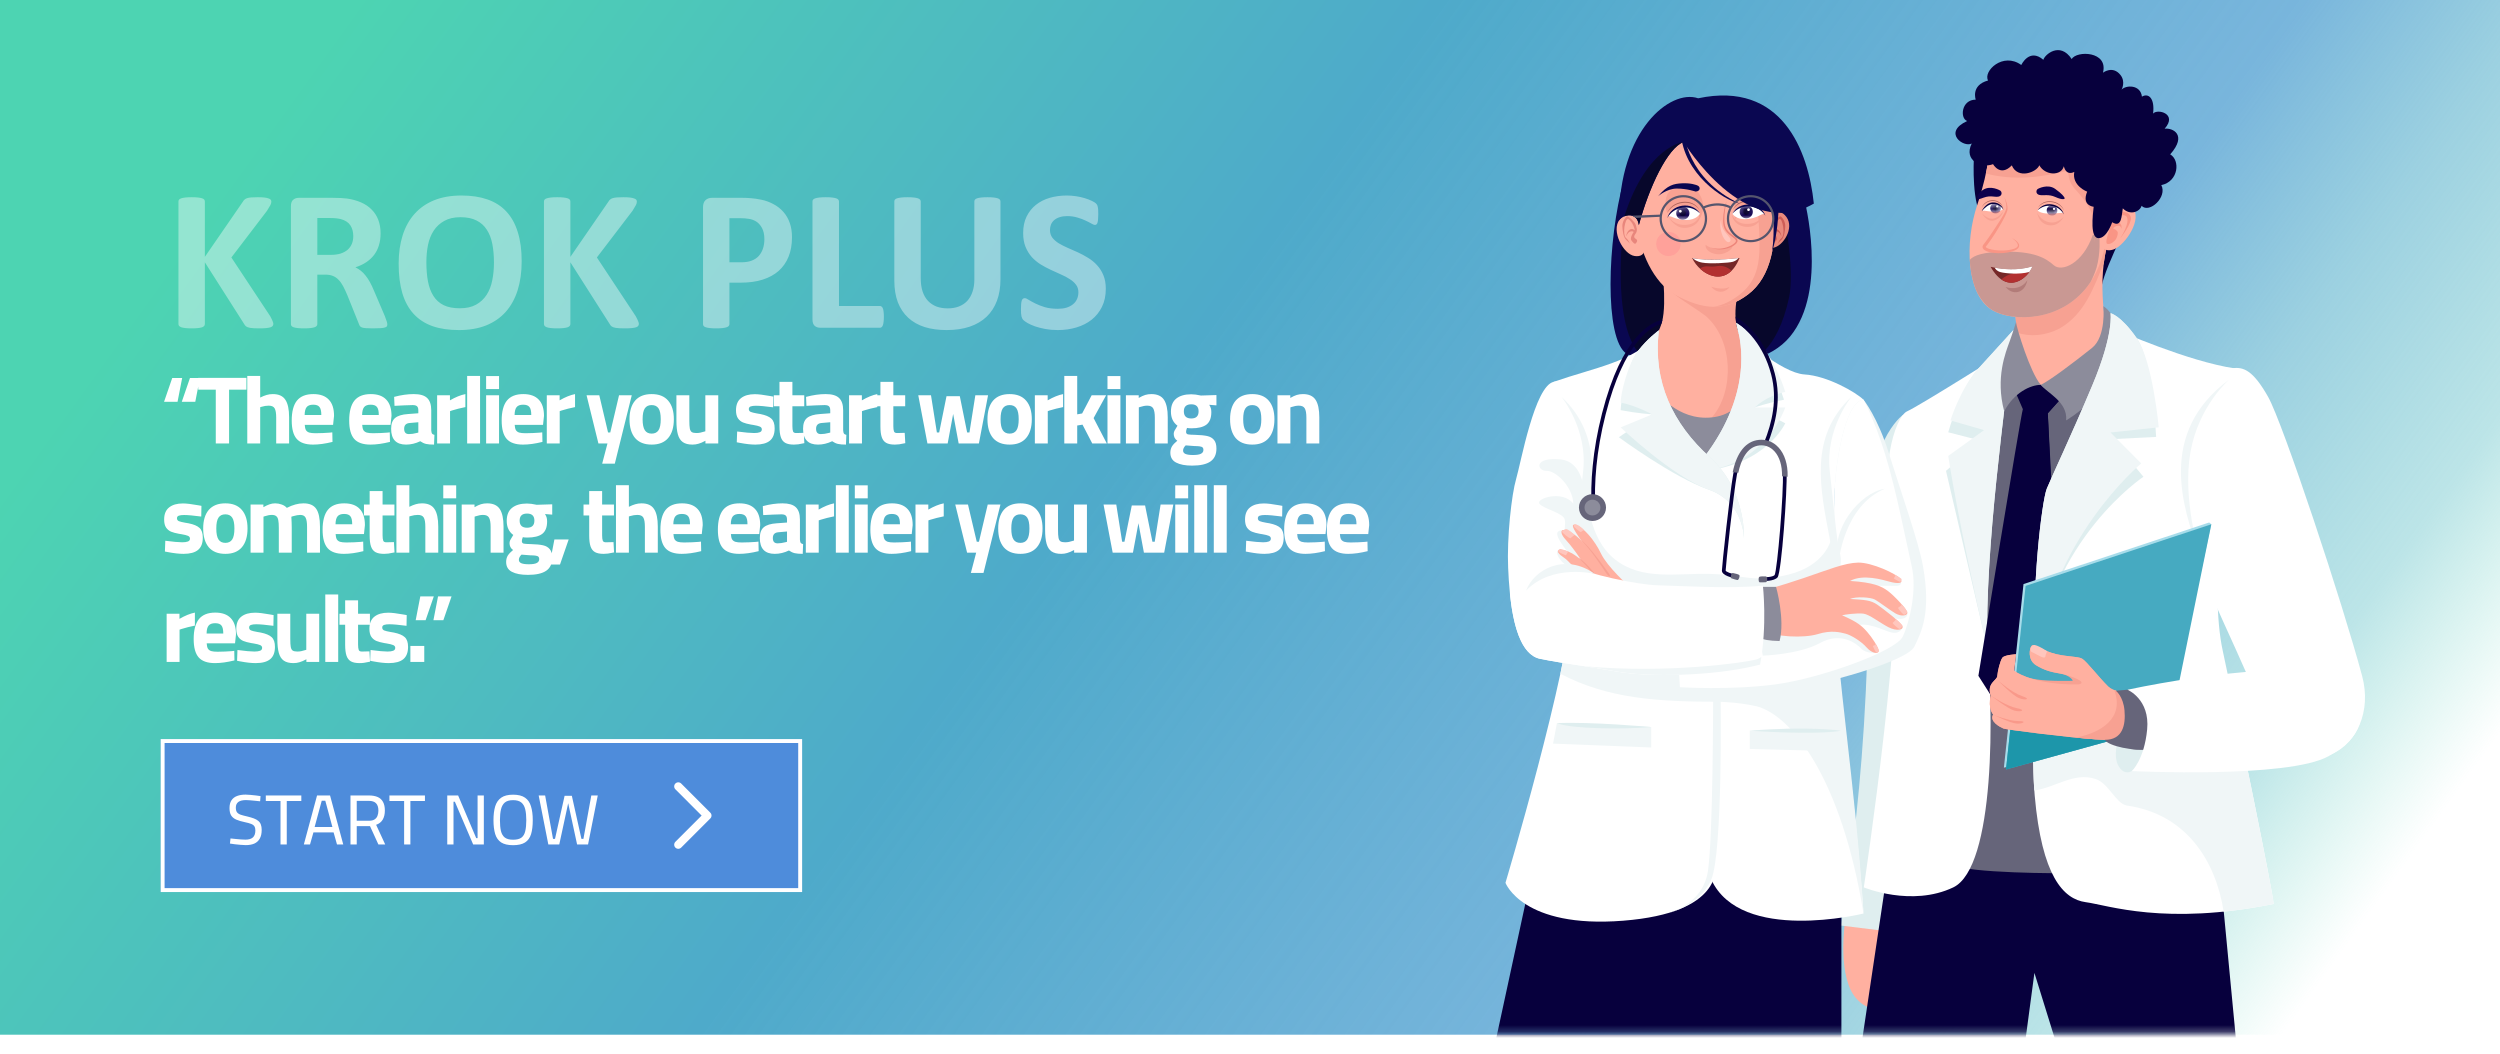<svg width="389" height="164" viewBox="0 0 389 164" fill="none" xmlns="http://www.w3.org/2000/svg">
<rect width="388" height="161" rx="0" fill="white"/>
<rect width="389" height="161" rx="0" fill="url(#paint0_linear_213_2829)"/>
<path d="M42.531 50.391C42.531 50.505 42.5 50.609 42.438 50.703C42.385 50.786 42.276 50.859 42.109 50.922C41.953 50.974 41.734 51.016 41.453 51.047C41.172 51.078 40.818 51.094 40.391 51.094C39.714 51.094 39.224 51.068 38.922 51.016C38.63 50.964 38.417 50.885 38.281 50.781C38.156 50.677 38.057 50.552 37.984 50.406L31.875 40.812V50.406C31.875 50.521 31.844 50.62 31.781 50.703C31.719 50.786 31.609 50.859 31.453 50.922C31.297 50.974 31.088 51.016 30.828 51.047C30.568 51.078 30.234 51.094 29.828 51.094C29.432 51.094 29.099 51.078 28.828 51.047C28.568 51.016 28.359 50.974 28.203 50.922C28.047 50.859 27.932 50.786 27.859 50.703C27.797 50.62 27.766 50.521 27.766 50.406V31.359C27.766 31.245 27.797 31.146 27.859 31.062C27.932 30.979 28.047 30.912 28.203 30.859C28.359 30.807 28.568 30.766 28.828 30.734C29.099 30.703 29.432 30.688 29.828 30.688C30.234 30.688 30.568 30.703 30.828 30.734C31.088 30.766 31.297 30.807 31.453 30.859C31.609 30.912 31.719 30.979 31.781 31.062C31.844 31.146 31.875 31.245 31.875 31.359V39.969L37.797 31.375C37.87 31.24 37.958 31.13 38.062 31.047C38.167 30.953 38.302 30.88 38.469 30.828C38.635 30.776 38.849 30.74 39.109 30.719C39.37 30.698 39.703 30.688 40.109 30.688C40.526 30.688 40.87 30.703 41.141 30.734C41.411 30.766 41.625 30.812 41.781 30.875C41.948 30.927 42.062 30.995 42.125 31.078C42.188 31.162 42.219 31.255 42.219 31.359C42.219 31.537 42.172 31.719 42.078 31.906C41.984 32.094 41.807 32.391 41.547 32.797L36 40.062L42.047 49.203C42.276 49.63 42.411 49.917 42.453 50.062C42.505 50.198 42.531 50.307 42.531 50.391ZM60.266 50.469C60.266 50.583 60.245 50.682 60.203 50.766C60.161 50.839 60.062 50.901 59.906 50.953C59.75 51.005 59.521 51.042 59.219 51.062C58.917 51.083 58.505 51.094 57.984 51.094C57.547 51.094 57.198 51.083 56.938 51.062C56.677 51.042 56.469 51.005 56.312 50.953C56.167 50.891 56.062 50.818 56 50.734C55.938 50.641 55.885 50.531 55.844 50.406L54.031 45.891C53.812 45.38 53.599 44.927 53.391 44.531C53.182 44.135 52.948 43.807 52.688 43.547C52.438 43.276 52.146 43.073 51.812 42.938C51.479 42.802 51.094 42.734 50.656 42.734H49.375V50.438C49.375 50.542 49.339 50.635 49.266 50.719C49.203 50.802 49.094 50.87 48.938 50.922C48.781 50.974 48.573 51.016 48.312 51.047C48.052 51.078 47.719 51.094 47.312 51.094C46.917 51.094 46.583 51.078 46.312 51.047C46.052 51.016 45.844 50.974 45.688 50.922C45.531 50.87 45.422 50.802 45.359 50.719C45.297 50.635 45.266 50.542 45.266 50.438V32.078C45.266 31.62 45.38 31.292 45.609 31.094C45.849 30.885 46.141 30.781 46.484 30.781H51.719C52.25 30.781 52.688 30.792 53.031 30.812C53.375 30.833 53.688 30.859 53.969 30.891C54.781 31.005 55.51 31.203 56.156 31.484C56.812 31.766 57.365 32.135 57.812 32.594C58.271 33.042 58.62 33.578 58.859 34.203C59.099 34.818 59.219 35.526 59.219 36.328C59.219 37.005 59.13 37.625 58.953 38.188C58.786 38.74 58.536 39.234 58.203 39.672C57.87 40.109 57.458 40.49 56.969 40.812C56.479 41.135 55.922 41.396 55.297 41.594C55.599 41.74 55.88 41.917 56.141 42.125C56.411 42.333 56.661 42.589 56.891 42.891C57.13 43.182 57.354 43.521 57.562 43.906C57.771 44.281 57.974 44.708 58.172 45.188L59.875 49.172C60.031 49.568 60.135 49.859 60.188 50.047C60.24 50.224 60.266 50.365 60.266 50.469ZM54.969 36.75C54.969 36.083 54.818 35.521 54.516 35.062C54.214 34.604 53.719 34.281 53.031 34.094C52.823 34.042 52.583 34 52.312 33.969C52.052 33.938 51.688 33.922 51.219 33.922H49.375V39.656H51.469C52.052 39.656 52.562 39.589 53 39.453C53.438 39.307 53.802 39.109 54.094 38.859C54.385 38.599 54.604 38.292 54.75 37.938C54.896 37.583 54.969 37.188 54.969 36.75ZM81.172 40.656C81.172 42.333 80.963 43.833 80.547 45.156C80.13 46.479 79.51 47.604 78.688 48.531C77.865 49.448 76.844 50.151 75.625 50.641C74.417 51.12 73.016 51.359 71.422 51.359C69.849 51.359 68.474 51.156 67.297 50.75C66.13 50.333 65.156 49.703 64.375 48.859C63.594 48.016 63.005 46.943 62.609 45.641C62.224 44.339 62.031 42.797 62.031 41.016C62.031 39.38 62.24 37.911 62.656 36.609C63.073 35.297 63.693 34.182 64.516 33.266C65.338 32.349 66.354 31.646 67.562 31.156C68.781 30.667 70.193 30.422 71.797 30.422C73.328 30.422 74.677 30.625 75.844 31.031C77.021 31.438 78 32.062 78.781 32.906C79.573 33.75 80.167 34.818 80.562 36.109C80.969 37.391 81.172 38.906 81.172 40.656ZM76.859 40.875C76.859 39.812 76.776 38.849 76.609 37.984C76.443 37.109 76.156 36.365 75.75 35.75C75.354 35.125 74.823 34.646 74.156 34.312C73.49 33.969 72.656 33.797 71.656 33.797C70.646 33.797 69.802 33.99 69.125 34.375C68.448 34.75 67.901 35.255 67.484 35.891C67.068 36.526 66.771 37.271 66.594 38.125C66.427 38.969 66.344 39.865 66.344 40.812C66.344 41.917 66.427 42.911 66.594 43.797C66.76 44.672 67.042 45.422 67.438 46.047C67.833 46.672 68.365 47.151 69.031 47.484C69.698 47.807 70.537 47.969 71.547 47.969C72.557 47.969 73.401 47.781 74.078 47.406C74.755 47.031 75.302 46.521 75.719 45.875C76.135 45.229 76.427 44.479 76.594 43.625C76.771 42.76 76.859 41.844 76.859 40.875ZM99.406 50.391C99.406 50.505 99.375 50.609 99.312 50.703C99.26 50.786 99.151 50.859 98.984 50.922C98.828 50.974 98.609 51.016 98.328 51.047C98.047 51.078 97.693 51.094 97.266 51.094C96.588 51.094 96.099 51.068 95.797 51.016C95.505 50.964 95.292 50.885 95.156 50.781C95.031 50.677 94.932 50.552 94.859 50.406L88.75 40.812V50.406C88.75 50.521 88.719 50.62 88.656 50.703C88.594 50.786 88.484 50.859 88.328 50.922C88.172 50.974 87.963 51.016 87.703 51.047C87.443 51.078 87.109 51.094 86.703 51.094C86.307 51.094 85.974 51.078 85.703 51.047C85.443 51.016 85.234 50.974 85.078 50.922C84.922 50.859 84.807 50.786 84.734 50.703C84.672 50.62 84.641 50.521 84.641 50.406V31.359C84.641 31.245 84.672 31.146 84.734 31.062C84.807 30.979 84.922 30.912 85.078 30.859C85.234 30.807 85.443 30.766 85.703 30.734C85.974 30.703 86.307 30.688 86.703 30.688C87.109 30.688 87.443 30.703 87.703 30.734C87.963 30.766 88.172 30.807 88.328 30.859C88.484 30.912 88.594 30.979 88.656 31.062C88.719 31.146 88.75 31.245 88.75 31.359V39.969L94.672 31.375C94.745 31.24 94.833 31.13 94.938 31.047C95.042 30.953 95.177 30.88 95.344 30.828C95.51 30.776 95.724 30.74 95.984 30.719C96.245 30.698 96.578 30.688 96.984 30.688C97.401 30.688 97.745 30.703 98.016 30.734C98.287 30.766 98.5 30.812 98.656 30.875C98.823 30.927 98.938 30.995 99 31.078C99.062 31.162 99.094 31.255 99.094 31.359C99.094 31.537 99.047 31.719 98.953 31.906C98.859 32.094 98.682 32.391 98.422 32.797L92.875 40.062L98.922 49.203C99.151 49.63 99.287 49.917 99.328 50.062C99.38 50.198 99.406 50.307 99.406 50.391ZM123.234 36.922C123.234 38.057 123.057 39.062 122.703 39.938C122.349 40.812 121.833 41.552 121.156 42.156C120.479 42.75 119.646 43.203 118.656 43.516C117.677 43.828 116.521 43.984 115.188 43.984H113.5V50.438C113.5 50.542 113.464 50.635 113.391 50.719C113.328 50.802 113.219 50.87 113.062 50.922C112.906 50.974 112.698 51.016 112.438 51.047C112.177 51.078 111.844 51.094 111.438 51.094C111.042 51.094 110.708 51.078 110.438 51.047C110.177 51.016 109.969 50.974 109.812 50.922C109.656 50.87 109.547 50.802 109.484 50.719C109.422 50.635 109.391 50.542 109.391 50.438V32.25C109.391 31.76 109.516 31.396 109.766 31.156C110.026 30.906 110.365 30.781 110.781 30.781H115.547C116.026 30.781 116.479 30.802 116.906 30.844C117.344 30.875 117.865 30.953 118.469 31.078C119.073 31.193 119.682 31.412 120.297 31.734C120.922 32.057 121.453 32.469 121.891 32.969C122.328 33.458 122.661 34.036 122.891 34.703C123.12 35.359 123.234 36.099 123.234 36.922ZM118.938 37.219C118.938 36.51 118.812 35.927 118.562 35.469C118.312 35.01 118.005 34.672 117.641 34.453C117.276 34.234 116.891 34.099 116.484 34.047C116.089 33.984 115.677 33.953 115.25 33.953H113.5V40.812H115.344C116 40.812 116.547 40.724 116.984 40.547C117.432 40.37 117.797 40.125 118.078 39.812C118.359 39.49 118.573 39.109 118.719 38.672C118.865 38.224 118.938 37.74 118.938 37.219ZM137.531 49.281C137.531 49.594 137.516 49.859 137.484 50.078C137.464 50.286 137.427 50.464 137.375 50.609C137.323 50.745 137.255 50.844 137.172 50.906C137.099 50.969 137.01 51 136.906 51H127.641C127.297 51 127.005 50.901 126.766 50.703C126.536 50.495 126.422 50.161 126.422 49.703V31.344C126.422 31.24 126.453 31.146 126.516 31.062C126.589 30.979 126.703 30.912 126.859 30.859C127.016 30.807 127.224 30.766 127.484 30.734C127.755 30.703 128.089 30.688 128.484 30.688C128.891 30.688 129.224 30.703 129.484 30.734C129.745 30.766 129.953 30.807 130.109 30.859C130.266 30.912 130.375 30.979 130.438 31.062C130.51 31.146 130.547 31.24 130.547 31.344V47.609H136.906C137.01 47.609 137.099 47.641 137.172 47.703C137.255 47.755 137.323 47.849 137.375 47.984C137.427 48.109 137.464 48.281 137.484 48.5C137.516 48.708 137.531 48.969 137.531 49.281ZM155.672 43.469C155.672 44.708 155.49 45.818 155.125 46.797C154.76 47.776 154.224 48.604 153.516 49.281C152.807 49.958 151.932 50.474 150.891 50.828C149.849 51.182 148.651 51.359 147.297 51.359C146.026 51.359 144.885 51.203 143.875 50.891C142.865 50.568 142.01 50.083 141.312 49.438C140.615 48.792 140.078 47.99 139.703 47.031C139.339 46.062 139.156 44.932 139.156 43.641V31.344C139.156 31.24 139.188 31.146 139.25 31.062C139.312 30.979 139.422 30.912 139.578 30.859C139.745 30.807 139.958 30.766 140.219 30.734C140.479 30.703 140.812 30.688 141.219 30.688C141.615 30.688 141.943 30.703 142.203 30.734C142.464 30.766 142.672 30.807 142.828 30.859C142.984 30.912 143.094 30.979 143.156 31.062C143.229 31.146 143.266 31.24 143.266 31.344V43.281C143.266 44.083 143.365 44.781 143.562 45.375C143.76 45.958 144.042 46.443 144.406 46.828C144.781 47.214 145.224 47.505 145.734 47.703C146.255 47.891 146.833 47.984 147.469 47.984C148.115 47.984 148.693 47.885 149.203 47.688C149.714 47.49 150.146 47.203 150.5 46.828C150.854 46.443 151.125 45.974 151.312 45.422C151.51 44.859 151.609 44.224 151.609 43.516V31.344C151.609 31.24 151.641 31.146 151.703 31.062C151.766 30.979 151.875 30.912 152.031 30.859C152.188 30.807 152.396 30.766 152.656 30.734C152.927 30.703 153.26 30.688 153.656 30.688C154.052 30.688 154.375 30.703 154.625 30.734C154.885 30.766 155.094 30.807 155.25 30.859C155.406 30.912 155.516 30.979 155.578 31.062C155.641 31.146 155.672 31.24 155.672 31.344V43.469ZM172.062 44.938C172.062 46 171.865 46.932 171.469 47.734C171.073 48.536 170.536 49.208 169.859 49.75C169.182 50.281 168.391 50.682 167.484 50.953C166.578 51.224 165.609 51.359 164.578 51.359C163.88 51.359 163.229 51.302 162.625 51.188C162.031 51.073 161.505 50.938 161.047 50.781C160.589 50.615 160.203 50.443 159.891 50.266C159.589 50.089 159.37 49.932 159.234 49.797C159.099 49.661 159 49.469 158.938 49.219C158.885 48.958 158.859 48.589 158.859 48.109C158.859 47.786 158.87 47.516 158.891 47.297C158.911 47.078 158.943 46.901 158.984 46.766C159.036 46.63 159.099 46.536 159.172 46.484C159.255 46.422 159.349 46.391 159.453 46.391C159.599 46.391 159.802 46.479 160.062 46.656C160.333 46.823 160.677 47.01 161.094 47.219C161.51 47.427 162.005 47.62 162.578 47.797C163.161 47.964 163.833 48.047 164.594 48.047C165.094 48.047 165.542 47.99 165.938 47.875C166.333 47.75 166.667 47.578 166.938 47.359C167.219 47.141 167.432 46.87 167.578 46.547C167.724 46.224 167.797 45.865 167.797 45.469C167.797 45.01 167.672 44.62 167.422 44.297C167.172 43.964 166.844 43.672 166.438 43.422C166.042 43.161 165.589 42.922 165.078 42.703C164.568 42.474 164.042 42.234 163.5 41.984C162.958 41.734 162.432 41.453 161.922 41.141C161.411 40.818 160.953 40.438 160.547 40C160.151 39.552 159.828 39.026 159.578 38.422C159.328 37.818 159.203 37.094 159.203 36.25C159.203 35.281 159.38 34.432 159.734 33.703C160.099 32.964 160.583 32.354 161.188 31.875C161.802 31.385 162.521 31.021 163.344 30.781C164.177 30.542 165.057 30.422 165.984 30.422C166.464 30.422 166.943 30.458 167.422 30.531C167.901 30.604 168.349 30.703 168.766 30.828C169.182 30.953 169.552 31.094 169.875 31.25C170.198 31.406 170.411 31.537 170.516 31.641C170.62 31.745 170.688 31.833 170.719 31.906C170.76 31.979 170.792 32.078 170.812 32.203C170.844 32.318 170.865 32.469 170.875 32.656C170.885 32.833 170.891 33.057 170.891 33.328C170.891 33.63 170.88 33.885 170.859 34.094C170.849 34.302 170.823 34.474 170.781 34.609C170.75 34.745 170.698 34.844 170.625 34.906C170.562 34.969 170.474 35 170.359 35C170.245 35 170.062 34.927 169.812 34.781C169.562 34.635 169.255 34.479 168.891 34.312C168.526 34.135 168.104 33.979 167.625 33.844C167.146 33.698 166.62 33.625 166.047 33.625C165.599 33.625 165.208 33.682 164.875 33.797C164.542 33.901 164.26 34.052 164.031 34.25C163.812 34.438 163.646 34.667 163.531 34.938C163.427 35.208 163.375 35.495 163.375 35.797C163.375 36.245 163.495 36.635 163.734 36.969C163.984 37.292 164.312 37.583 164.719 37.844C165.135 38.094 165.604 38.333 166.125 38.562C166.646 38.781 167.177 39.016 167.719 39.266C168.26 39.516 168.792 39.802 169.312 40.125C169.833 40.438 170.297 40.818 170.703 41.266C171.109 41.703 171.438 42.224 171.688 42.828C171.938 43.422 172.062 44.125 172.062 44.938Z" fill="white" fill-opacity="0.4"/>
<path d="M26.8 58.815H28.345L27.625 62.52H25.525L26.8 58.815ZM29.56 58.815H31.105L30.385 62.52H28.285L29.56 58.815ZM33.575 60.63H30.845V58.8H38.345V60.63H35.645V69H33.575V60.63ZM38.476 58.5H40.486V61.86C40.866 61.67 41.201 61.535 41.491 61.455C41.791 61.365 42.111 61.32 42.451 61.32C43.371 61.32 44.021 61.615 44.401 62.205C44.791 62.785 44.986 63.695 44.986 64.935V69H42.976V64.98C42.976 64.3 42.896 63.82 42.736 63.54C42.576 63.26 42.266 63.12 41.806 63.12C41.446 63.12 41.071 63.18 40.681 63.3L40.486 63.36V69H38.476V58.5ZM48.707 69.18C47.537 69.18 46.692 68.885 46.172 68.295C45.652 67.705 45.392 66.75 45.392 65.43C45.392 64.05 45.662 63.02 46.202 62.34C46.752 61.66 47.602 61.32 48.752 61.32C49.812 61.32 50.612 61.605 51.152 62.175C51.702 62.735 51.977 63.58 51.977 64.71L51.827 66.105H47.417C47.437 66.455 47.497 66.725 47.597 66.915C47.707 67.095 47.877 67.225 48.107 67.305C48.347 67.375 48.677 67.41 49.097 67.41C49.427 67.41 49.822 67.4 50.282 67.38C50.742 67.36 51.077 67.34 51.287 67.32L51.707 67.275L51.737 68.76C50.607 69.04 49.597 69.18 48.707 69.18ZM49.997 64.575C49.997 63.975 49.902 63.56 49.712 63.33C49.532 63.09 49.207 62.97 48.737 62.97C48.257 62.97 47.917 63.095 47.717 63.345C47.517 63.585 47.412 63.995 47.402 64.575H49.997ZM57.649 69.18C56.479 69.18 55.634 68.885 55.114 68.295C54.594 67.705 54.334 66.75 54.334 65.43C54.334 64.05 54.604 63.02 55.144 62.34C55.694 61.66 56.544 61.32 57.694 61.32C58.754 61.32 59.554 61.605 60.094 62.175C60.644 62.735 60.919 63.58 60.919 64.71L60.769 66.105H56.359C56.379 66.455 56.439 66.725 56.539 66.915C56.649 67.095 56.819 67.225 57.049 67.305C57.289 67.375 57.619 67.41 58.039 67.41C58.369 67.41 58.764 67.4 59.224 67.38C59.684 67.36 60.019 67.34 60.229 67.32L60.649 67.275L60.679 68.76C59.549 69.04 58.539 69.18 57.649 69.18ZM58.939 64.575C58.939 63.975 58.844 63.56 58.654 63.33C58.474 63.09 58.149 62.97 57.679 62.97C57.199 62.97 56.859 63.095 56.659 63.345C56.459 63.585 56.354 63.995 56.344 64.575H58.939ZM63.186 69.18C61.636 69.18 60.861 68.36 60.861 66.72C60.861 65.94 61.066 65.38 61.476 65.04C61.896 64.69 62.566 64.485 63.486 64.425L65.091 64.305V63.84C65.091 63.54 65.021 63.33 64.881 63.21C64.751 63.09 64.526 63.03 64.206 63.03C63.876 63.03 63.421 63.045 62.841 63.075C62.261 63.095 61.776 63.12 61.386 63.15L61.326 61.755C62.406 61.465 63.426 61.32 64.386 61.32C65.346 61.32 66.036 61.52 66.456 61.92C66.886 62.32 67.101 62.96 67.101 63.84V66.96C67.121 67.21 67.161 67.38 67.221 67.47C67.291 67.56 67.416 67.625 67.596 67.665L67.536 69.18C67.016 69.18 66.601 69.145 66.291 69.075C65.991 69.005 65.691 68.865 65.391 68.655C64.661 69.005 63.926 69.18 63.186 69.18ZM63.621 67.545C64.001 67.545 64.416 67.485 64.866 67.365L65.091 67.305V65.7L63.726 65.82C63.166 65.87 62.886 66.17 62.886 66.72C62.886 67.27 63.131 67.545 63.621 67.545ZM68.017 61.5H70.012V62.295C70.872 61.795 71.672 61.47 72.412 61.32V63.345C71.662 63.495 70.967 63.67 70.327 63.87L70.027 63.975V69H68.017V61.5ZM72.688 58.5H74.698V69H72.688V58.5ZM75.641 61.5H77.651V69H75.641V61.5ZM75.641 58.515H77.651V60.54H75.641V58.515ZM81.375 69.18C80.205 69.18 79.36 68.885 78.84 68.295C78.32 67.705 78.06 66.75 78.06 65.43C78.06 64.05 78.33 63.02 78.87 62.34C79.42 61.66 80.27 61.32 81.42 61.32C82.48 61.32 83.28 61.605 83.82 62.175C84.37 62.735 84.645 63.58 84.645 64.71L84.495 66.105H80.085C80.105 66.455 80.165 66.725 80.265 66.915C80.375 67.095 80.545 67.225 80.775 67.305C81.015 67.375 81.345 67.41 81.765 67.41C82.095 67.41 82.49 67.4 82.95 67.38C83.41 67.36 83.745 67.34 83.955 67.32L84.375 67.275L84.405 68.76C83.275 69.04 82.265 69.18 81.375 69.18ZM82.665 64.575C82.665 63.975 82.57 63.56 82.38 63.33C82.2 63.09 81.875 62.97 81.405 62.97C80.925 62.97 80.585 63.095 80.385 63.345C80.185 63.585 80.08 63.995 80.07 64.575H82.665ZM85.081 61.5H87.076V62.295C87.936 61.795 88.736 61.47 89.476 61.32V63.345C88.726 63.495 88.031 63.67 87.391 63.87L87.091 63.975V69H85.081V61.5ZM94.523 69H93.113L91.268 61.5H93.248L94.613 67.29H94.958L96.323 61.5H98.303L95.663 72.15H93.698L94.523 69ZM101.401 69.18C100.271 69.18 99.411 68.84 98.821 68.16C98.241 67.47 97.951 66.495 97.951 65.235C97.951 63.985 98.241 63.02 98.821 62.34C99.411 61.66 100.271 61.32 101.401 61.32C102.531 61.32 103.386 61.66 103.966 62.34C104.556 63.02 104.851 63.985 104.851 65.235C104.851 66.495 104.556 67.47 103.966 68.16C103.386 68.84 102.531 69.18 101.401 69.18ZM101.401 67.47C101.881 67.47 102.236 67.295 102.466 66.945C102.696 66.595 102.811 66.025 102.811 65.235C102.811 64.445 102.696 63.88 102.466 63.54C102.236 63.2 101.881 63.03 101.401 63.03C100.921 63.03 100.566 63.2 100.336 63.54C100.106 63.88 99.991 64.445 99.991 65.235C99.991 66.025 100.106 66.595 100.336 66.945C100.566 67.295 100.921 67.47 101.401 67.47ZM107.755 69.18C107.115 69.18 106.61 69.05 106.24 68.79C105.88 68.53 105.625 68.13 105.475 67.59C105.325 67.05 105.25 66.33 105.25 65.43V61.5H107.26V65.46C107.26 66 107.285 66.405 107.335 66.675C107.385 66.935 107.485 67.12 107.635 67.23C107.795 67.33 108.035 67.38 108.355 67.38C108.585 67.38 108.79 67.36 108.97 67.32C109.16 67.28 109.42 67.21 109.75 67.11V61.5H111.76V69H109.765V68.58C109.345 68.81 108.985 68.965 108.685 69.045C108.395 69.135 108.085 69.18 107.755 69.18ZM117.536 69.18C116.876 69.18 116.071 69.09 115.121 68.91L114.641 68.82L114.701 67.14C115.911 67.3 116.791 67.38 117.341 67.38C117.711 67.38 118.001 67.34 118.211 67.26C118.431 67.18 118.541 67.03 118.541 66.81C118.541 66.61 118.436 66.465 118.226 66.375C118.026 66.285 117.686 66.2 117.206 66.12C117.026 66.1 116.901 66.08 116.831 66.06C116.331 65.97 115.921 65.86 115.601 65.73C115.281 65.59 115.021 65.375 114.821 65.085C114.621 64.785 114.521 64.37 114.521 63.84C114.521 62.99 114.781 62.36 115.301 61.95C115.821 61.54 116.536 61.335 117.446 61.335C117.986 61.335 118.781 61.43 119.831 61.62L120.326 61.71L120.296 63.375C119.086 63.215 118.191 63.135 117.611 63.135C117.271 63.135 117.001 63.17 116.801 63.24C116.611 63.31 116.516 63.445 116.516 63.645C116.516 63.855 116.616 64.005 116.816 64.095C117.016 64.175 117.341 64.255 117.791 64.335L118.316 64.425C119.116 64.585 119.686 64.825 120.026 65.145C120.366 65.455 120.536 65.96 120.536 66.66C120.536 67.52 120.291 68.155 119.801 68.565C119.311 68.975 118.556 69.18 117.536 69.18ZM123.537 69.18C122.957 69.18 122.507 69.09 122.187 68.91C121.867 68.73 121.637 68.435 121.497 68.025C121.357 67.615 121.287 67.05 121.287 66.33V63.21H120.402V61.5H121.287V59.415H123.297V61.5H125.142V63.21H123.297V66.285C123.297 66.675 123.332 66.96 123.402 67.14C123.472 67.31 123.647 67.39 123.927 67.38L125.067 67.35L125.157 68.955C124.757 69.045 124.442 69.105 124.212 69.135C123.992 69.165 123.767 69.18 123.537 69.18ZM127.281 69.18C125.731 69.18 124.956 68.36 124.956 66.72C124.956 65.94 125.161 65.38 125.571 65.04C125.991 64.69 126.661 64.485 127.581 64.425L129.186 64.305V63.84C129.186 63.54 129.116 63.33 128.976 63.21C128.846 63.09 128.621 63.03 128.301 63.03C127.971 63.03 127.516 63.045 126.936 63.075C126.356 63.095 125.871 63.12 125.481 63.15L125.421 61.755C126.501 61.465 127.521 61.32 128.481 61.32C129.441 61.32 130.131 61.52 130.551 61.92C130.981 62.32 131.196 62.96 131.196 63.84V66.96C131.216 67.21 131.256 67.38 131.316 67.47C131.386 67.56 131.511 67.625 131.691 67.665L131.631 69.18C131.111 69.18 130.696 69.145 130.386 69.075C130.086 69.005 129.786 68.865 129.486 68.655C128.756 69.005 128.021 69.18 127.281 69.18ZM127.716 67.545C128.096 67.545 128.511 67.485 128.961 67.365L129.186 67.305V65.7L127.821 65.82C127.261 65.87 126.981 66.17 126.981 66.72C126.981 67.27 127.226 67.545 127.716 67.545ZM132.112 61.5H134.107V62.295C134.967 61.795 135.767 61.47 136.507 61.32V63.345C135.757 63.495 135.062 63.67 134.422 63.87L134.122 63.975V69H132.112V61.5ZM139.243 69.18C138.663 69.18 138.213 69.09 137.893 68.91C137.573 68.73 137.343 68.435 137.203 68.025C137.063 67.615 136.993 67.05 136.993 66.33V63.21H136.108V61.5H136.993V59.415H139.003V61.5H140.848V63.21H139.003V66.285C139.003 66.675 139.038 66.96 139.108 67.14C139.178 67.31 139.353 67.39 139.633 67.38L140.773 67.35L140.863 68.955C140.463 69.045 140.148 69.105 139.918 69.135C139.698 69.165 139.473 69.18 139.243 69.18ZM142.882 61.5H144.862L145.777 67.29H146.137L147.277 61.65H149.347L150.487 67.29H150.847L151.762 61.5H153.742L152.317 69H149.167L148.312 64.41L147.457 69H144.307L142.882 61.5ZM157.099 69.18C155.969 69.18 155.109 68.84 154.519 68.16C153.939 67.47 153.649 66.495 153.649 65.235C153.649 63.985 153.939 63.02 154.519 62.34C155.109 61.66 155.969 61.32 157.099 61.32C158.229 61.32 159.084 61.66 159.664 62.34C160.254 63.02 160.549 63.985 160.549 65.235C160.549 66.495 160.254 67.47 159.664 68.16C159.084 68.84 158.229 69.18 157.099 69.18ZM157.099 67.47C157.579 67.47 157.934 67.295 158.164 66.945C158.394 66.595 158.509 66.025 158.509 65.235C158.509 64.445 158.394 63.88 158.164 63.54C157.934 63.2 157.579 63.03 157.099 63.03C156.619 63.03 156.264 63.2 156.034 63.54C155.804 63.88 155.689 64.445 155.689 65.235C155.689 66.025 155.804 66.595 156.034 66.945C156.264 67.295 156.619 67.47 157.099 67.47ZM161.023 61.5H163.018V62.295C163.878 61.795 164.678 61.47 165.418 61.32V63.345C164.668 63.495 163.973 63.67 163.333 63.87L163.033 63.975V69H161.023V61.5ZM165.604 58.5H167.614V64.47L168.379 64.335L169.864 61.5H172.114L170.164 65.055L172.219 69H169.954L168.439 66.075L167.614 66.21V69H165.604V58.5ZM172.324 61.5H174.334V69H172.324V61.5ZM172.324 58.515H174.334V60.54H172.324V58.515ZM175.191 61.5H177.186V61.92C177.566 61.7 177.901 61.545 178.191 61.455C178.491 61.365 178.811 61.32 179.151 61.32C180.071 61.32 180.726 61.615 181.116 62.205C181.506 62.795 181.701 63.705 181.701 64.935V69H179.691V64.995C179.691 64.305 179.606 63.82 179.436 63.54C179.276 63.26 178.966 63.12 178.506 63.12C178.176 63.12 177.801 63.19 177.381 63.33L177.201 63.39V69H175.191V61.5ZM185.497 72.45C184.427 72.45 183.592 72.29 182.992 71.97C182.402 71.66 182.107 71.15 182.107 70.44C182.107 70.07 182.192 69.74 182.362 69.45C182.542 69.17 182.817 68.88 183.187 68.58C183.007 68.46 182.867 68.305 182.767 68.115C182.677 67.925 182.632 67.725 182.632 67.515C182.632 67.365 182.667 67.21 182.737 67.05C182.817 66.89 182.977 66.62 183.217 66.24C182.537 65.74 182.197 65.01 182.197 64.05C182.197 63.14 182.472 62.465 183.022 62.025C183.582 61.575 184.357 61.35 185.347 61.35C185.767 61.35 186.272 61.415 186.862 61.545L189.277 61.47V63.075L188.152 62.985C188.282 63.195 188.367 63.375 188.407 63.525C188.457 63.675 188.482 63.88 188.482 64.14C188.482 65.04 188.227 65.685 187.717 66.075C187.207 66.455 186.432 66.645 185.392 66.645C185.092 66.645 184.862 66.625 184.702 66.585C184.602 66.825 184.552 67.03 184.552 67.2C184.552 67.41 184.652 67.54 184.852 67.59C185.062 67.63 185.447 67.655 186.007 67.665C186.777 67.685 187.387 67.745 187.837 67.845C188.297 67.945 188.652 68.15 188.902 68.46C189.152 68.76 189.277 69.205 189.277 69.795C189.277 70.705 188.967 71.375 188.347 71.805C187.727 72.235 186.777 72.45 185.497 72.45ZM185.362 65.115C186.122 65.115 186.502 64.745 186.502 64.005C186.502 63.275 186.122 62.91 185.362 62.91C184.592 62.91 184.207 63.275 184.207 64.005C184.207 64.745 184.592 65.115 185.362 65.115ZM185.632 70.8C186.202 70.8 186.612 70.735 186.862 70.605C187.122 70.475 187.252 70.275 187.252 70.005C187.252 69.755 187.157 69.595 186.967 69.525C186.787 69.465 186.572 69.43 186.322 69.42C186.082 69.41 185.922 69.405 185.842 69.405L184.492 69.3C184.222 69.57 184.087 69.84 184.087 70.11C184.087 70.35 184.212 70.525 184.462 70.635C184.722 70.745 185.112 70.8 185.632 70.8ZM194.85 69.18C193.72 69.18 192.86 68.84 192.27 68.16C191.69 67.47 191.4 66.495 191.4 65.235C191.4 63.985 191.69 63.02 192.27 62.34C192.86 61.66 193.72 61.32 194.85 61.32C195.98 61.32 196.835 61.66 197.415 62.34C198.005 63.02 198.3 63.985 198.3 65.235C198.3 66.495 198.005 67.47 197.415 68.16C196.835 68.84 195.98 69.18 194.85 69.18ZM194.85 67.47C195.33 67.47 195.685 67.295 195.915 66.945C196.145 66.595 196.26 66.025 196.26 65.235C196.26 64.445 196.145 63.88 195.915 63.54C195.685 63.2 195.33 63.03 194.85 63.03C194.37 63.03 194.015 63.2 193.785 63.54C193.555 63.88 193.44 64.445 193.44 65.235C193.44 66.025 193.555 66.595 193.785 66.945C194.015 67.295 194.37 67.47 194.85 67.47ZM198.774 61.5H200.769V61.92C201.149 61.7 201.484 61.545 201.774 61.455C202.074 61.365 202.394 61.32 202.734 61.32C203.654 61.32 204.309 61.615 204.699 62.205C205.089 62.795 205.284 63.705 205.284 64.935V69H203.274V64.995C203.274 64.305 203.189 63.82 203.019 63.54C202.859 63.26 202.549 63.12 202.089 63.12C201.759 63.12 201.384 63.19 200.964 63.33L200.784 63.39V69H198.774V61.5ZM28.555 86.18C27.895 86.18 27.09 86.09 26.14 85.91L25.66 85.82L25.72 84.14C26.93 84.3 27.81 84.38 28.36 84.38C28.73 84.38 29.02 84.34 29.23 84.26C29.45 84.18 29.56 84.03 29.56 83.81C29.56 83.61 29.455 83.465 29.245 83.375C29.045 83.285 28.705 83.2 28.225 83.12C28.045 83.1 27.92 83.08 27.85 83.06C27.35 82.97 26.94 82.86 26.62 82.73C26.3 82.59 26.04 82.375 25.84 82.085C25.64 81.785 25.54 81.37 25.54 80.84C25.54 79.99 25.8 79.36 26.32 78.95C26.84 78.54 27.555 78.335 28.465 78.335C29.005 78.335 29.8 78.43 30.85 78.62L31.345 78.71L31.315 80.375C30.105 80.215 29.21 80.135 28.63 80.135C28.29 80.135 28.02 80.17 27.82 80.24C27.63 80.31 27.535 80.445 27.535 80.645C27.535 80.855 27.635 81.005 27.835 81.095C28.035 81.175 28.36 81.255 28.81 81.335L29.335 81.425C30.135 81.585 30.705 81.825 31.045 82.145C31.385 82.455 31.555 82.96 31.555 83.66C31.555 84.52 31.31 85.155 30.82 85.565C30.33 85.975 29.575 86.18 28.555 86.18ZM35.065 86.18C33.935 86.18 33.075 85.84 32.485 85.16C31.905 84.47 31.615 83.495 31.615 82.235C31.615 80.985 31.905 80.02 32.485 79.34C33.075 78.66 33.935 78.32 35.065 78.32C36.195 78.32 37.05 78.66 37.63 79.34C38.22 80.02 38.515 80.985 38.515 82.235C38.515 83.495 38.22 84.47 37.63 85.16C37.05 85.84 36.195 86.18 35.065 86.18ZM35.065 84.47C35.545 84.47 35.9 84.295 36.13 83.945C36.36 83.595 36.475 83.025 36.475 82.235C36.475 81.445 36.36 80.88 36.13 80.54C35.9 80.2 35.545 80.03 35.065 80.03C34.585 80.03 34.23 80.2 34 80.54C33.77 80.88 33.655 81.445 33.655 82.235C33.655 83.025 33.77 83.595 34 83.945C34.23 84.295 34.585 84.47 35.065 84.47ZM38.989 78.5H40.984V78.92C41.354 78.71 41.674 78.56 41.944 78.47C42.224 78.37 42.514 78.32 42.814 78.32C43.164 78.32 43.499 78.38 43.819 78.5C44.149 78.61 44.419 78.785 44.629 79.025C45.099 78.785 45.539 78.61 45.949 78.5C46.369 78.38 46.794 78.32 47.224 78.32C48.154 78.32 48.814 78.605 49.204 79.175C49.594 79.745 49.789 80.665 49.789 81.935V86H47.779V81.995C47.779 81.325 47.704 80.845 47.554 80.555C47.404 80.265 47.124 80.12 46.714 80.12C46.424 80.12 46.039 80.19 45.559 80.33L45.334 80.405C45.374 81.075 45.394 81.645 45.394 82.115V86H43.384V82.145C43.384 81.605 43.354 81.195 43.294 80.915C43.244 80.635 43.139 80.435 42.979 80.315C42.829 80.185 42.599 80.12 42.289 80.12C41.969 80.12 41.599 80.19 41.179 80.33L40.999 80.39V86H38.989V78.5ZM53.512 86.18C52.342 86.18 51.497 85.885 50.977 85.295C50.457 84.705 50.197 83.75 50.197 82.43C50.197 81.05 50.467 80.02 51.007 79.34C51.557 78.66 52.407 78.32 53.557 78.32C54.617 78.32 55.417 78.605 55.957 79.175C56.507 79.735 56.782 80.58 56.782 81.71L56.632 83.105H52.222C52.242 83.455 52.302 83.725 52.402 83.915C52.512 84.095 52.682 84.225 52.912 84.305C53.152 84.375 53.482 84.41 53.902 84.41C54.232 84.41 54.627 84.4 55.087 84.38C55.547 84.36 55.882 84.34 56.092 84.32L56.512 84.275L56.542 85.76C55.412 86.04 54.402 86.18 53.512 86.18ZM54.802 81.575C54.802 80.975 54.707 80.56 54.517 80.33C54.337 80.09 54.012 79.97 53.542 79.97C53.062 79.97 52.722 80.095 52.522 80.345C52.322 80.585 52.217 80.995 52.207 81.575H54.802ZM59.768 86.18C59.188 86.18 58.738 86.09 58.418 85.91C58.098 85.73 57.868 85.435 57.728 85.025C57.588 84.615 57.518 84.05 57.518 83.33V80.21H56.633V78.5H57.518V76.415H59.528V78.5H61.373V80.21H59.528V83.285C59.528 83.675 59.563 83.96 59.633 84.14C59.703 84.31 59.878 84.39 60.158 84.38L61.298 84.35L61.388 85.955C60.988 86.045 60.673 86.105 60.443 86.135C60.223 86.165 59.998 86.18 59.768 86.18ZM61.682 75.5H63.692V78.86C64.072 78.67 64.407 78.535 64.697 78.455C64.997 78.365 65.317 78.32 65.657 78.32C66.577 78.32 67.227 78.615 67.607 79.205C67.997 79.785 68.192 80.695 68.192 81.935V86H66.182V81.98C66.182 81.3 66.102 80.82 65.942 80.54C65.782 80.26 65.472 80.12 65.012 80.12C64.652 80.12 64.277 80.18 63.887 80.3L63.692 80.36V86H61.682V75.5ZM68.973 78.5H70.983V86H68.973V78.5ZM68.973 75.515H70.983V77.54H68.973V75.515ZM71.84 78.5H73.835V78.92C74.215 78.7 74.55 78.545 74.84 78.455C75.14 78.365 75.46 78.32 75.8 78.32C76.72 78.32 77.375 78.615 77.765 79.205C78.155 79.795 78.35 80.705 78.35 81.935V86H76.34V81.995C76.34 81.305 76.255 80.82 76.085 80.54C75.925 80.26 75.615 80.12 75.155 80.12C74.825 80.12 74.45 80.19 74.03 80.33L73.85 80.39V86H71.84V78.5ZM82.146 89.45C81.076 89.45 80.241 89.29 79.641 88.97C79.051 88.66 78.756 88.15 78.756 87.44C78.756 87.07 78.841 86.74 79.011 86.45C79.191 86.17 79.466 85.88 79.836 85.58C79.656 85.46 79.516 85.305 79.416 85.115C79.326 84.925 79.281 84.725 79.281 84.515C79.281 84.365 79.316 84.21 79.386 84.05C79.466 83.89 79.626 83.62 79.866 83.24C79.186 82.74 78.846 82.01 78.846 81.05C78.846 80.14 79.121 79.465 79.671 79.025C80.231 78.575 81.006 78.35 81.996 78.35C82.416 78.35 82.921 78.415 83.511 78.545L85.926 78.47V80.075L84.801 79.985C84.931 80.195 85.016 80.375 85.056 80.525C85.106 80.675 85.131 80.88 85.131 81.14C85.131 82.04 84.876 82.685 84.366 83.075C83.856 83.455 83.081 83.645 82.041 83.645C81.741 83.645 81.511 83.625 81.351 83.585C81.251 83.825 81.201 84.03 81.201 84.2C81.201 84.41 81.301 84.54 81.501 84.59C81.711 84.63 82.096 84.655 82.656 84.665C83.426 84.685 84.036 84.745 84.486 84.845C84.946 84.945 85.301 85.15 85.551 85.46C85.801 85.76 85.926 86.205 85.926 86.795C85.926 87.705 85.616 88.375 84.996 88.805C84.376 89.235 83.426 89.45 82.146 89.45ZM82.011 82.115C82.771 82.115 83.151 81.745 83.151 81.005C83.151 80.275 82.771 79.91 82.011 79.91C81.241 79.91 80.856 80.275 80.856 81.005C80.856 81.745 81.241 82.115 82.011 82.115ZM82.281 87.8C82.851 87.8 83.261 87.735 83.511 87.605C83.771 87.475 83.901 87.275 83.901 87.005C83.901 86.755 83.806 86.595 83.616 86.525C83.436 86.465 83.221 86.43 82.971 86.42C82.731 86.41 82.571 86.405 82.491 86.405L81.141 86.3C80.871 86.57 80.736 86.84 80.736 87.11C80.736 87.35 80.861 87.525 81.111 87.635C81.371 87.745 81.761 87.8 82.281 87.8ZM86.264 83.945H88.484L87.134 87.845H85.514L86.264 83.945ZM93.93 86.18C93.35 86.18 92.9 86.09 92.58 85.91C92.26 85.73 92.03 85.435 91.89 85.025C91.75 84.615 91.68 84.05 91.68 83.33V80.21H90.795V78.5H91.68V76.415H93.69V78.5H95.535V80.21H93.69V83.285C93.69 83.675 93.725 83.96 93.795 84.14C93.865 84.31 94.04 84.39 94.32 84.38L95.46 84.35L95.55 85.955C95.15 86.045 94.835 86.105 94.605 86.135C94.385 86.165 94.16 86.18 93.93 86.18ZM95.844 75.5H97.854V78.86C98.234 78.67 98.569 78.535 98.859 78.455C99.159 78.365 99.479 78.32 99.819 78.32C100.739 78.32 101.389 78.615 101.769 79.205C102.159 79.785 102.354 80.695 102.354 81.935V86H100.344V81.98C100.344 81.3 100.264 80.82 100.104 80.54C99.944 80.26 99.634 80.12 99.174 80.12C98.814 80.12 98.439 80.18 98.049 80.3L97.854 80.36V86H95.844V75.5ZM106.075 86.18C104.905 86.18 104.06 85.885 103.54 85.295C103.02 84.705 102.76 83.75 102.76 82.43C102.76 81.05 103.03 80.02 103.57 79.34C104.12 78.66 104.97 78.32 106.12 78.32C107.18 78.32 107.98 78.605 108.52 79.175C109.07 79.735 109.345 80.58 109.345 81.71L109.195 83.105H104.785C104.805 83.455 104.865 83.725 104.965 83.915C105.075 84.095 105.245 84.225 105.475 84.305C105.715 84.375 106.045 84.41 106.465 84.41C106.795 84.41 107.19 84.4 107.65 84.38C108.11 84.36 108.445 84.34 108.655 84.32L109.075 84.275L109.105 85.76C107.975 86.04 106.965 86.18 106.075 86.18ZM107.365 81.575C107.365 80.975 107.27 80.56 107.08 80.33C106.9 80.09 106.575 79.97 106.105 79.97C105.625 79.97 105.285 80.095 105.085 80.345C104.885 80.585 104.78 80.995 104.77 81.575H107.365ZM115.017 86.18C113.847 86.18 113.002 85.885 112.482 85.295C111.962 84.705 111.702 83.75 111.702 82.43C111.702 81.05 111.972 80.02 112.512 79.34C113.062 78.66 113.912 78.32 115.062 78.32C116.122 78.32 116.922 78.605 117.462 79.175C118.012 79.735 118.287 80.58 118.287 81.71L118.137 83.105H113.727C113.747 83.455 113.807 83.725 113.907 83.915C114.017 84.095 114.187 84.225 114.417 84.305C114.657 84.375 114.987 84.41 115.407 84.41C115.737 84.41 116.132 84.4 116.592 84.38C117.052 84.36 117.387 84.34 117.597 84.32L118.017 84.275L118.047 85.76C116.917 86.04 115.907 86.18 115.017 86.18ZM116.307 81.575C116.307 80.975 116.212 80.56 116.022 80.33C115.842 80.09 115.517 79.97 115.047 79.97C114.567 79.97 114.227 80.095 114.027 80.345C113.827 80.585 113.722 80.995 113.712 81.575H116.307ZM120.554 86.18C119.004 86.18 118.229 85.36 118.229 83.72C118.229 82.94 118.434 82.38 118.844 82.04C119.264 81.69 119.934 81.485 120.854 81.425L122.459 81.305V80.84C122.459 80.54 122.389 80.33 122.249 80.21C122.119 80.09 121.894 80.03 121.574 80.03C121.244 80.03 120.789 80.045 120.209 80.075C119.629 80.095 119.144 80.12 118.754 80.15L118.694 78.755C119.774 78.465 120.794 78.32 121.754 78.32C122.714 78.32 123.404 78.52 123.824 78.92C124.254 79.32 124.469 79.96 124.469 80.84V83.96C124.489 84.21 124.529 84.38 124.589 84.47C124.659 84.56 124.784 84.625 124.964 84.665L124.904 86.18C124.384 86.18 123.969 86.145 123.659 86.075C123.359 86.005 123.059 85.865 122.759 85.655C122.029 86.005 121.294 86.18 120.554 86.18ZM120.989 84.545C121.369 84.545 121.784 84.485 122.234 84.365L122.459 84.305V82.7L121.094 82.82C120.534 82.87 120.254 83.17 120.254 83.72C120.254 84.27 120.499 84.545 120.989 84.545ZM125.385 78.5H127.38V79.295C128.24 78.795 129.04 78.47 129.78 78.32V80.345C129.03 80.495 128.335 80.67 127.695 80.87L127.395 80.975V86H125.385V78.5ZM130.056 75.5H132.066V86H130.056V75.5ZM133.009 78.5H135.019V86H133.009V78.5ZM133.009 75.515H135.019V77.54H133.009V75.515ZM138.743 86.18C137.573 86.18 136.728 85.885 136.208 85.295C135.688 84.705 135.428 83.75 135.428 82.43C135.428 81.05 135.698 80.02 136.238 79.34C136.788 78.66 137.638 78.32 138.788 78.32C139.848 78.32 140.648 78.605 141.188 79.175C141.738 79.735 142.013 80.58 142.013 81.71L141.863 83.105H137.453C137.473 83.455 137.533 83.725 137.633 83.915C137.743 84.095 137.913 84.225 138.143 84.305C138.383 84.375 138.713 84.41 139.133 84.41C139.463 84.41 139.858 84.4 140.318 84.38C140.778 84.36 141.113 84.34 141.323 84.32L141.743 84.275L141.773 85.76C140.643 86.04 139.633 86.18 138.743 86.18ZM140.033 81.575C140.033 80.975 139.938 80.56 139.748 80.33C139.568 80.09 139.243 79.97 138.773 79.97C138.293 79.97 137.953 80.095 137.753 80.345C137.553 80.585 137.448 80.995 137.438 81.575H140.033ZM142.45 78.5H144.445V79.295C145.305 78.795 146.105 78.47 146.845 78.32V80.345C146.095 80.495 145.4 80.67 144.76 80.87L144.46 80.975V86H142.45V78.5ZM151.891 86H150.481L148.636 78.5H150.616L151.981 84.29H152.326L153.691 78.5H155.671L153.031 89.15H151.066L151.891 86ZM158.769 86.18C157.639 86.18 156.779 85.84 156.189 85.16C155.609 84.47 155.319 83.495 155.319 82.235C155.319 80.985 155.609 80.02 156.189 79.34C156.779 78.66 157.639 78.32 158.769 78.32C159.899 78.32 160.754 78.66 161.334 79.34C161.924 80.02 162.219 80.985 162.219 82.235C162.219 83.495 161.924 84.47 161.334 85.16C160.754 85.84 159.899 86.18 158.769 86.18ZM158.769 84.47C159.249 84.47 159.604 84.295 159.834 83.945C160.064 83.595 160.179 83.025 160.179 82.235C160.179 81.445 160.064 80.88 159.834 80.54C159.604 80.2 159.249 80.03 158.769 80.03C158.289 80.03 157.934 80.2 157.704 80.54C157.474 80.88 157.359 81.445 157.359 82.235C157.359 83.025 157.474 83.595 157.704 83.945C157.934 84.295 158.289 84.47 158.769 84.47ZM165.123 86.18C164.483 86.18 163.978 86.05 163.608 85.79C163.248 85.53 162.993 85.13 162.843 84.59C162.693 84.05 162.618 83.33 162.618 82.43V78.5H164.628V82.46C164.628 83 164.653 83.405 164.703 83.675C164.753 83.935 164.853 84.12 165.003 84.23C165.163 84.33 165.403 84.38 165.723 84.38C165.953 84.38 166.158 84.36 166.338 84.32C166.528 84.28 166.788 84.21 167.118 84.11V78.5H169.128V86H167.133V85.58C166.713 85.81 166.353 85.965 166.053 86.045C165.763 86.135 165.453 86.18 165.123 86.18ZM171.71 78.5H173.69L174.605 84.29H174.965L176.105 78.65H178.175L179.315 84.29H179.675L180.59 78.5H182.57L181.145 86H177.995L177.14 81.41L176.285 86H173.135L171.71 78.5ZM182.867 78.5H184.877V86H182.867V78.5ZM182.867 75.515H184.877V77.54H182.867V75.515ZM185.824 75.5H187.834V86H185.824V75.5ZM188.867 75.5H190.877V86H188.867V75.5ZM196.741 86.18C196.081 86.18 195.276 86.09 194.326 85.91L193.846 85.82L193.906 84.14C195.116 84.3 195.996 84.38 196.546 84.38C196.916 84.38 197.206 84.34 197.416 84.26C197.636 84.18 197.746 84.03 197.746 83.81C197.746 83.61 197.641 83.465 197.431 83.375C197.231 83.285 196.891 83.2 196.411 83.12C196.231 83.1 196.106 83.08 196.036 83.06C195.536 82.97 195.126 82.86 194.806 82.73C194.486 82.59 194.226 82.375 194.026 82.085C193.826 81.785 193.726 81.37 193.726 80.84C193.726 79.99 193.986 79.36 194.506 78.95C195.026 78.54 195.741 78.335 196.651 78.335C197.191 78.335 197.986 78.43 199.036 78.62L199.531 78.71L199.501 80.375C198.291 80.215 197.396 80.135 196.816 80.135C196.476 80.135 196.206 80.17 196.006 80.24C195.816 80.31 195.721 80.445 195.721 80.645C195.721 80.855 195.821 81.005 196.021 81.095C196.221 81.175 196.546 81.255 196.996 81.335L197.521 81.425C198.321 81.585 198.891 81.825 199.231 82.145C199.571 82.455 199.741 82.96 199.741 83.66C199.741 84.52 199.496 85.155 199.006 85.565C198.516 85.975 197.761 86.18 196.741 86.18ZM203.131 86.18C201.961 86.18 201.116 85.885 200.596 85.295C200.076 84.705 199.816 83.75 199.816 82.43C199.816 81.05 200.086 80.02 200.626 79.34C201.176 78.66 202.026 78.32 203.176 78.32C204.236 78.32 205.036 78.605 205.576 79.175C206.126 79.735 206.401 80.58 206.401 81.71L206.251 83.105H201.841C201.861 83.455 201.921 83.725 202.021 83.915C202.131 84.095 202.301 84.225 202.531 84.305C202.771 84.375 203.101 84.41 203.521 84.41C203.851 84.41 204.246 84.4 204.706 84.38C205.166 84.36 205.501 84.34 205.711 84.32L206.131 84.275L206.161 85.76C205.031 86.04 204.021 86.18 203.131 86.18ZM204.421 81.575C204.421 80.975 204.326 80.56 204.136 80.33C203.956 80.09 203.631 79.97 203.161 79.97C202.681 79.97 202.341 80.095 202.141 80.345C201.941 80.585 201.836 80.995 201.826 81.575H204.421ZM209.777 86.18C208.607 86.18 207.762 85.885 207.242 85.295C206.722 84.705 206.462 83.75 206.462 82.43C206.462 81.05 206.732 80.02 207.272 79.34C207.822 78.66 208.672 78.32 209.822 78.32C210.882 78.32 211.682 78.605 212.222 79.175C212.772 79.735 213.047 80.58 213.047 81.71L212.897 83.105H208.487C208.507 83.455 208.567 83.725 208.667 83.915C208.777 84.095 208.947 84.225 209.177 84.305C209.417 84.375 209.747 84.41 210.167 84.41C210.497 84.41 210.892 84.4 211.352 84.38C211.812 84.36 212.147 84.34 212.357 84.32L212.777 84.275L212.807 85.76C211.677 86.04 210.667 86.18 209.777 86.18ZM211.067 81.575C211.067 80.975 210.972 80.56 210.782 80.33C210.602 80.09 210.277 79.97 209.807 79.97C209.327 79.97 208.987 80.095 208.787 80.345C208.587 80.585 208.482 80.995 208.472 81.575H211.067ZM25.93 95.5H27.925V96.295C28.785 95.795 29.585 95.47 30.325 95.32V97.345C29.575 97.495 28.88 97.67 28.24 97.87L27.94 97.975V103H25.93V95.5ZM33.451 103.18C32.281 103.18 31.436 102.885 30.916 102.295C30.396 101.705 30.136 100.75 30.136 99.43C30.136 98.05 30.406 97.02 30.946 96.34C31.496 95.66 32.346 95.32 33.496 95.32C34.556 95.32 35.356 95.605 35.896 96.175C36.446 96.735 36.721 97.58 36.721 98.71L36.571 100.105H32.161C32.181 100.455 32.241 100.725 32.341 100.915C32.451 101.095 32.621 101.225 32.851 101.305C33.091 101.375 33.421 101.41 33.841 101.41C34.171 101.41 34.566 101.4 35.026 101.38C35.486 101.36 35.821 101.34 36.031 101.32L36.451 101.275L36.481 102.76C35.351 103.04 34.341 103.18 33.451 103.18ZM34.741 98.575C34.741 97.975 34.646 97.56 34.456 97.33C34.276 97.09 33.951 96.97 33.481 96.97C33.001 96.97 32.661 97.095 32.461 97.345C32.261 97.585 32.156 97.995 32.146 98.575H34.741ZM39.782 103.18C39.123 103.18 38.318 103.09 37.367 102.91L36.888 102.82L36.947 101.14C38.157 101.3 39.038 101.38 39.587 101.38C39.958 101.38 40.248 101.34 40.458 101.26C40.678 101.18 40.788 101.03 40.788 100.81C40.788 100.61 40.682 100.465 40.472 100.375C40.273 100.285 39.932 100.2 39.453 100.12C39.273 100.1 39.148 100.08 39.078 100.06C38.578 99.97 38.167 99.86 37.847 99.73C37.528 99.59 37.267 99.375 37.068 99.085C36.867 98.785 36.767 98.37 36.767 97.84C36.767 96.99 37.028 96.36 37.547 95.95C38.068 95.54 38.782 95.335 39.693 95.335C40.233 95.335 41.028 95.43 42.078 95.62L42.572 95.71L42.542 97.375C41.333 97.215 40.438 97.135 39.858 97.135C39.517 97.135 39.248 97.17 39.047 97.24C38.858 97.31 38.763 97.445 38.763 97.645C38.763 97.855 38.862 98.005 39.062 98.095C39.263 98.175 39.587 98.255 40.038 98.335L40.562 98.425C41.362 98.585 41.932 98.825 42.273 99.145C42.612 99.455 42.782 99.96 42.782 100.66C42.782 101.52 42.538 102.155 42.047 102.565C41.557 102.975 40.803 103.18 39.782 103.18ZM45.663 103.18C45.023 103.18 44.518 103.05 44.148 102.79C43.788 102.53 43.533 102.13 43.383 101.59C43.233 101.05 43.158 100.33 43.158 99.43V95.5H45.168V99.46C45.168 100 45.193 100.405 45.243 100.675C45.293 100.935 45.393 101.12 45.543 101.23C45.703 101.33 45.943 101.38 46.263 101.38C46.493 101.38 46.698 101.36 46.878 101.32C47.068 101.28 47.328 101.21 47.658 101.11V95.5H49.668V103H47.673V102.58C47.253 102.81 46.893 102.965 46.593 103.045C46.303 103.135 45.993 103.18 45.663 103.18ZM50.614 92.5H52.624V103H50.614V92.5ZM55.956 103.18C55.376 103.18 54.926 103.09 54.606 102.91C54.286 102.73 54.056 102.435 53.916 102.025C53.776 101.615 53.706 101.05 53.706 100.33V97.21H52.821V95.5H53.706V93.415H55.716V95.5H57.561V97.21H55.716V100.285C55.716 100.675 55.751 100.96 55.821 101.14C55.891 101.31 56.066 101.39 56.346 101.38L57.486 101.35L57.576 102.955C57.176 103.045 56.861 103.105 56.631 103.135C56.411 103.165 56.186 103.18 55.956 103.18ZM60.495 103.18C59.834 103.18 59.029 103.09 58.08 102.91L57.599 102.82L57.66 101.14C58.87 101.3 59.749 101.38 60.3 101.38C60.669 101.38 60.959 101.34 61.169 101.26C61.389 101.18 61.499 101.03 61.499 100.81C61.499 100.61 61.395 100.465 61.184 100.375C60.984 100.285 60.645 100.2 60.164 100.12C59.984 100.1 59.859 100.08 59.789 100.06C59.289 99.97 58.88 99.86 58.559 99.73C58.239 99.59 57.98 99.375 57.779 99.085C57.58 98.785 57.48 98.37 57.48 97.84C57.48 96.99 57.739 96.36 58.26 95.95C58.779 95.54 59.495 95.335 60.404 95.335C60.944 95.335 61.739 95.43 62.789 95.62L63.285 95.71L63.255 97.375C62.044 97.215 61.15 97.135 60.569 97.135C60.23 97.135 59.959 97.17 59.76 97.24C59.569 97.31 59.474 97.445 59.474 97.645C59.474 97.855 59.575 98.005 59.775 98.095C59.974 98.175 60.3 98.255 60.749 98.335L61.275 98.425C62.075 98.585 62.645 98.825 62.984 99.145C63.325 99.455 63.495 99.96 63.495 100.66C63.495 101.52 63.249 102.155 62.76 102.565C62.27 102.975 61.514 103.18 60.495 103.18ZM63.855 100.51H66.015V103H63.855V100.51ZM66.225 96.505H64.68L65.4 92.8H67.5L66.225 96.505ZM68.985 96.505H67.44L68.16 92.8H70.26L68.985 96.505Z" fill="white"/>
<g filter="url(#filter0_b_213_2829)">
<rect x="25" y="115" width="99.812" height="23.802" rx="0" fill="#4E8CDB"/>
<rect x="25.305" y="115.305" width="99.202" height="23.192" rx="0" stroke="white" stroke-width="0.61"/>
<path d="M38.243 131.5C38.007 131.5 37.738 131.486 37.436 131.456C37.141 131.434 36.846 131.405 36.551 131.368C36.257 131.324 35.999 131.287 35.778 131.257L35.866 130.461C36.087 130.483 36.338 130.509 36.618 130.539C36.905 130.568 37.189 130.594 37.469 130.616C37.749 130.638 37.988 130.649 38.187 130.649C38.703 130.649 39.09 130.535 39.348 130.307C39.606 130.071 39.735 129.706 39.735 129.212C39.735 128.947 39.683 128.733 39.58 128.571C39.477 128.409 39.304 128.284 39.061 128.195C38.825 128.1 38.504 128.011 38.099 127.93C37.561 127.82 37.115 127.687 36.761 127.532C36.408 127.377 36.142 127.16 35.966 126.88C35.796 126.6 35.712 126.221 35.712 125.742C35.712 125.233 35.815 124.828 36.021 124.526C36.227 124.216 36.518 123.992 36.894 123.852C37.27 123.712 37.708 123.641 38.209 123.641C38.431 123.641 38.685 123.656 38.972 123.686C39.26 123.708 39.543 123.737 39.823 123.774C40.103 123.804 40.343 123.837 40.542 123.874L40.475 124.681C40.254 124.651 40.004 124.625 39.724 124.603C39.444 124.574 39.171 124.548 38.906 124.526C38.648 124.504 38.438 124.493 38.276 124.493C37.753 124.493 37.358 124.588 37.093 124.78C36.828 124.972 36.695 125.266 36.695 125.664C36.695 125.981 36.754 126.221 36.872 126.383C36.99 126.545 37.181 126.674 37.447 126.77C37.712 126.858 38.058 126.95 38.486 127.046C38.876 127.142 39.212 127.241 39.492 127.344C39.772 127.448 40.004 127.576 40.188 127.731C40.372 127.879 40.505 128.066 40.586 128.295C40.674 128.523 40.719 128.803 40.719 129.135C40.719 129.702 40.615 130.159 40.409 130.506C40.21 130.852 39.926 131.106 39.558 131.268C39.19 131.423 38.751 131.5 38.243 131.5ZM43.647 131.401V124.636H41.359V123.774H46.886V124.636H44.62V131.401H43.647ZM47.277 131.401L49.333 123.774H51.355L53.411 131.401H52.438L51.908 129.522H48.769L48.238 131.401H47.277ZM48.957 128.682H51.72L50.615 124.592H50.062L48.957 128.682ZM54.535 131.401V123.774H57.386C57.939 123.774 58.4 123.855 58.768 124.017C59.137 124.179 59.413 124.434 59.597 124.78C59.789 125.126 59.885 125.572 59.885 126.117C59.885 126.677 59.774 127.149 59.553 127.532C59.332 127.908 58.989 128.177 58.525 128.339L59.94 131.401H58.879L57.574 128.549H55.508V131.401H54.535ZM55.508 127.709H57.409C57.77 127.709 58.057 127.643 58.271 127.51C58.492 127.37 58.647 127.182 58.735 126.946C58.831 126.703 58.879 126.431 58.879 126.128C58.879 125.62 58.757 125.241 58.514 124.99C58.271 124.739 57.895 124.614 57.386 124.614H55.508V127.709ZM62.882 131.401V124.636H60.594V123.774H66.121V124.636H63.855V131.401H62.882ZM69.593 131.401V123.774H71.284L74.102 130.417H74.312V123.774H75.285V131.401H73.627L70.775 124.747H70.565V131.401H69.593ZM79.836 131.511C79.04 131.511 78.421 131.368 77.979 131.08C77.537 130.786 77.228 130.351 77.051 129.776C76.874 129.194 76.785 128.475 76.785 127.621C76.785 126.773 76.874 126.055 77.051 125.465C77.235 124.876 77.548 124.426 77.99 124.117C78.432 123.807 79.048 123.653 79.836 123.653C80.632 123.653 81.251 123.807 81.693 124.117C82.135 124.419 82.445 124.868 82.621 125.465C82.806 126.055 82.898 126.773 82.898 127.621C82.898 128.498 82.809 129.223 82.633 129.798C82.456 130.373 82.143 130.804 81.693 131.091C81.251 131.371 80.632 131.511 79.836 131.511ZM79.836 130.66C80.403 130.66 80.835 130.553 81.129 130.34C81.424 130.119 81.623 129.783 81.726 129.334C81.837 128.884 81.892 128.313 81.892 127.621C81.892 126.957 81.837 126.394 81.726 125.93C81.616 125.465 81.413 125.112 81.118 124.868C80.823 124.625 80.396 124.504 79.836 124.504C79.276 124.504 78.849 124.625 78.554 124.868C78.266 125.112 78.068 125.465 77.957 125.93C77.847 126.386 77.791 126.95 77.791 127.621C77.791 128.291 77.843 128.851 77.946 129.301C78.056 129.75 78.255 130.089 78.543 130.318C78.838 130.546 79.269 130.66 79.836 130.66ZM85.32 131.401L83.817 123.774H84.823L86.049 130.528H86.359L87.851 123.829H88.979L90.471 130.528H90.78L92.007 123.774H93.013L91.499 131.401H89.797L88.338 124.647H88.481L87.022 131.401H85.32Z" fill="white"/>
<path d="M105.54 131.436L110.074 126.901L105.54 122.366" stroke="white" stroke-width="1.275" stroke-linecap="round" stroke-linejoin="round"/>
</g>
<mask id="mask0_213_2829" style="mask-type:luminance" maskUnits="userSpaceOnUse" x="225" y="0" width="145" height="161">
<path d="M225 0H370V160.749H225V0Z" fill="white"/>
</mask>
<g mask="url(#mask0_213_2829)">
<path d="M287.255 142.208C287.255 142.208 285.904 149.637 287.951 153.994C289.999 158.351 295.414 157.348 295.414 157.348L297.15 143.064L287.255 142.208Z" fill="#FFB0A0"/>
<path d="M296.086 64.571C296.086 64.571 290.123 68.725 290.555 83.964C291.515 117.938 286.432 144.012 286.432 144.012L297.542 145.387C297.542 145.387 298.886 127.378 301.881 106.141C304.881 84.904 304.033 66.953 296.086 64.571Z" fill="#DFEEEF"/>
<path d="M345.155 132.797L347.935 161.939L320.467 164L316.555 151.382L314.868 164L289.595 162.854L294.974 126.834L345.155 132.797Z" fill="#07003D"/>
<path d="M323.826 135.869C323.826 135.869 310.4 136.047 305.017 134.977C299.634 133.907 302.797 64.4 302.797 64.4L313 54.6L330.401 53.241C330.401 53.241 328.83 71.738 328.75 72.083C328.666 72.428 323.826 135.869 323.826 135.869Z" fill="#66657A"/>
<path d="M312.168 54.632C312.168 54.632 298.714 63.116 296.75 64C294.786 64.884 292.239 73.649 294.554 83.033C296.87 92.416 290.007 138.077 290.007 138.077C290.007 138.077 297.45 141.173 303.929 138.077C310.408 134.981 310.368 110.628 309 98.656C307.633 86.68 311.032 57.752 312.168 54.632Z" fill="white"/>
<path d="M313.32 51.322C313.32 51.322 310.62 54.303 307.837 57.344C305.053 60.385 303.145 67.266 303.145 67.266L308.233 68.571L302.797 73.264C302.797 73.264 304.629 81.102 309.224 100.856C308.844 84.987 312.028 63.362 313.32 51.322Z" fill="#DFEEEF"/>
<path d="M313.32 51.322C313.32 51.322 310.62 54.303 307.837 57.344C305.053 60.385 303.489 65.423 303.489 65.423L308.72 66.926L303.145 70.941C303.145 70.941 304.629 81.102 309.224 100.856C308.844 84.987 312.028 63.362 313.32 51.322Z" fill="#F0F6F7"/>
<path d="M309.564 23.901L307.177 23.73C307.177 23.73 306.705 29.939 308.009 33.09C310.98 31.366 312.56 23.758 312.472 23.73C312.384 23.703 311.792 23.1 309.564 23.901Z" fill="#07003D"/>
<path d="M332.485 32.04C332.485 32.04 327.626 41.157 327.018 44.539C326.55 42.997 327.238 37.625 327.238 37.625L332.485 32.04Z" fill="#07003D"/>
<path d="M313.496 48.055C313.496 48.055 314.432 55.064 312.996 59.33C316.175 63.1 320.983 61.249 323.726 58.157C326.47 55.064 328.154 53.395 328.154 53.395C328.154 53.395 326.094 44.924 327.842 38.371C324.602 36.884 313.496 48.055 313.496 48.055Z" fill="#FFB0A0"/>
<path d="M320.483 51.104C324.37 48.872 325.742 44.812 327.346 40.971C327.458 40.087 327.618 39.211 327.842 38.367C324.598 36.884 313.492 48.055 313.492 48.055C313.492 48.055 313.7 49.625 313.772 51.734C315.871 52.475 318.339 52.238 320.483 51.104Z" fill="#F7A192"/>
<path d="M309.652 22.208C309.652 22.208 309.632 26.01 307.653 31.905C305.673 37.804 305.985 45.796 309.92 48.206C313.856 50.616 325.158 50.117 327.53 38.248C329.902 26.378 328.738 19.512 324.634 17.772C320.531 16.036 310.58 16.202 309.652 22.208Z" fill="#FFB0A0"/>
<path d="M325.298 43.873C325.654 43.203 325.966 42.47 326.222 41.653C326.886 39.294 326.67 36.876 326.67 36.876C326.67 36.876 326.202 36.63 325.658 36.503C324.094 41.062 320.799 42.355 319.583 41.28C318.367 40.206 316.543 38.997 311.304 39.175C308.748 39.263 307.201 39.659 306.497 40.428C306.609 42.45 307.029 44.329 307.797 45.804C308.413 46.858 309.144 47.73 309.924 48.206C313.104 50.16 321.099 50.2 325.298 43.873Z" fill="#C99893"/>
<path d="M312.076 44.654C312.076 44.654 314.224 45.471 315.46 43.599C315.028 45.772 313.096 45.966 312.076 44.654Z" fill="#B27C79"/>
<path d="M316.995 33.122C316.995 33.122 317.175 34.799 318.799 35.041C320.423 35.282 321.119 33.709 321.119 33.709C321.119 33.709 320.247 34.842 318.879 34.585C317.511 34.323 316.995 33.122 316.995 33.122Z" fill="#F7A192"/>
<path d="M311.712 32.864C311.712 32.864 311.412 34.014 310.26 34.307C309.112 34.6 308.4 33.197 308.4 33.197C308.4 33.197 309.256 34.184 310.168 34.014C311.08 33.843 311.712 32.864 311.712 32.864Z" fill="#F7A192"/>
<path d="M324.634 17.776C320.531 16.035 310.58 16.202 309.652 22.212C309.652 22.212 309.64 23.992 309 27.001C313.252 28.127 317.771 27.631 321.855 26.509C321.863 26.406 321.871 26.303 321.883 26.196C321.867 26.303 321.863 26.406 321.855 26.509C321.771 27.611 322.086 28.499 322.822 29.363C325.078 31.786 326.686 34.462 325.818 37.708C326.522 35.361 327.042 32.511 328.606 30.85C329.206 23.492 327.794 19.112 324.634 17.776Z" fill="#F7A192"/>
<path d="M327.55 34.038C327.55 34.038 329.974 30.366 331.753 32.21C333.529 34.053 330.617 38.164 328.942 38.787C327.266 39.405 326.818 38.085 326.886 37.173C326.954 36.261 327.05 35.1 327.55 34.038Z" fill="#FFB0A0"/>
<path d="M329.894 37.11C329.894 37.11 331.233 35.453 331.537 34.267C331.841 33.082 330.213 32.682 329.654 33.11C329.098 33.534 328.53 34.89 328.318 35.5C328.106 36.111 327.558 37.586 327.822 37.895C328.086 38.2 329.478 37.657 329.53 36.234C329.546 35.833 328.778 35.536 328.778 35.536C329.326 34.945 330.097 34.985 330.077 35.647C330.325 34.929 329.57 34.148 328.946 34.826C329.766 33.562 330.217 33.312 330.717 33.562C331.217 33.807 331.289 34.91 329.894 37.11Z" fill="#F99585"/>
<path d="M317.135 29.368C317.135 29.368 318.631 28.563 319.775 29.384C320.919 30.204 321.143 30.581 321.251 30.791C321.359 31.001 320.923 31.152 319.823 30.656C318.723 30.16 317.971 30.482 317.335 30.335C316.695 30.192 316.799 29.51 317.135 29.368Z" fill="#0E004D"/>
<path d="M311.196 29.633C311.196 29.633 309.736 28.773 308.556 29.546C307.749 30.077 307.613 30.577 307.709 30.874C307.781 31.096 308.149 30.933 308.648 30.755C309.784 30.347 310.308 30.715 310.956 30.596C311.604 30.474 311.524 29.788 311.196 29.633Z" fill="#0E004D"/>
<path d="M311.876 30.696C311.876 30.696 312.412 31.833 312.244 32.65C312.076 33.467 309.616 37.264 308.828 38.18C308.041 39.096 311.952 39.599 313.648 38.743C314.884 38.069 313.044 37.035 313.044 37.035" fill="#FFB0A0"/>
<path d="M311.876 30.696C312.04 30.997 312.172 31.314 312.264 31.647C312.352 31.98 312.416 32.333 312.356 32.697C312.264 33.062 312.112 33.364 311.964 33.677C311.816 33.986 311.648 34.287 311.484 34.585C310.808 35.778 310.084 36.931 309.26 38.041C309.208 38.113 309.152 38.18 309.096 38.248C309.072 38.279 309.032 38.323 309.016 38.347C309.004 38.367 308.984 38.386 308.984 38.394C308.972 38.422 308.972 38.406 308.984 38.43C308.98 38.438 309.004 38.458 309.016 38.474C309.04 38.489 309.052 38.509 309.084 38.529C309.304 38.68 309.636 38.767 309.952 38.834C310.596 38.965 311.272 38.997 311.94 38.965C312.272 38.945 312.604 38.906 312.928 38.838C313.244 38.763 313.584 38.676 313.812 38.489C313.928 38.398 313.992 38.275 313.984 38.137C313.972 37.994 313.896 37.847 313.796 37.716C313.596 37.455 313.332 37.233 313.052 37.035C313.36 37.189 313.652 37.375 313.896 37.633C314.016 37.76 314.128 37.915 314.168 38.109C314.208 38.307 314.116 38.533 313.976 38.664C313.84 38.803 313.668 38.89 313.508 38.965C313.344 39.041 313.176 39.1 313.008 39.151C312.668 39.255 312.32 39.31 311.968 39.35C311.268 39.429 310.564 39.409 309.86 39.294C309.508 39.223 309.156 39.151 308.8 38.925C308.712 38.866 308.616 38.791 308.548 38.66C308.513 38.596 308.493 38.513 308.485 38.434C308.489 38.351 308.501 38.271 308.532 38.208C308.56 38.137 308.596 38.093 308.632 38.041L308.712 37.938C308.764 37.875 308.816 37.812 308.864 37.744C309.272 37.217 309.656 36.654 310.036 36.091C310.42 35.532 310.788 34.961 311.152 34.39C311.332 34.105 311.508 33.816 311.68 33.526C311.848 33.241 312.024 32.935 312.124 32.646C312.212 32.345 312.192 32.004 312.14 31.675C312.076 31.346 311.988 31.017 311.876 30.696Z" fill="#F99585"/>
<path d="M311.644 32.527C311.644 32.527 311.204 31.568 310.108 31.615C309.012 31.659 308.476 32.789 308.476 32.789C308.844 32.737 309.14 32.896 310.228 32.943C311.316 32.991 311.644 32.527 311.644 32.527Z" fill="white"/>
<mask id="mask1_213_2829" style="mask-type:luminance" maskUnits="userSpaceOnUse" x="308" y="31" width="4" height="2">
<path d="M311.644 32.527C311.644 32.527 311.204 31.568 310.108 31.615C309.012 31.659 308.476 32.789 308.476 32.789C308.844 32.737 309.14 32.896 310.228 32.943C311.316 32.991 311.644 32.527 311.644 32.527Z" fill="white"/>
</mask>
<g mask="url(#mask1_213_2829)">
<path d="M311.28 32.103C311.448 32.523 311.236 32.999 310.812 33.165C310.388 33.332 309.908 33.122 309.74 32.701C309.572 32.281 309.784 31.805 310.208 31.639C310.632 31.472 311.112 31.679 311.28 32.103Z" fill="#0E004D"/>
<path d="M310.88 32.257C310.96 32.46 310.86 32.69 310.656 32.769C310.452 32.848 310.22 32.749 310.14 32.547C310.06 32.345 310.16 32.115 310.364 32.035C310.568 31.956 310.796 32.055 310.88 32.257Z" fill="#05002D"/>
<path d="M310.936 32.051C310.972 32.139 310.928 32.242 310.836 32.273C310.748 32.309 310.644 32.265 310.612 32.174C310.576 32.087 310.62 31.984 310.712 31.952C310.796 31.916 310.9 31.96 310.936 32.051Z" fill="white"/>
</g>
<path d="M308.34 32.88C308.496 32.555 308.708 32.25 308.98 32C309.248 31.75 309.592 31.536 309.992 31.5C310.38 31.469 310.772 31.564 311.092 31.774C311.412 31.984 311.644 32.301 311.752 32.646C311.556 32.345 311.292 32.099 310.992 31.94C310.692 31.786 310.348 31.714 310.016 31.746C309.856 31.754 309.696 31.806 309.544 31.877C309.388 31.944 309.248 32.039 309.108 32.143C308.828 32.353 308.576 32.606 308.34 32.88Z" fill="#07003D"/>
<path d="M311.708 32.412C311.576 32.083 311.36 31.79 311.076 31.584C310.796 31.378 310.452 31.274 310.104 31.274C309.756 31.259 309.412 31.358 309.108 31.528C308.808 31.703 308.544 31.952 308.372 32.266C308.496 31.928 308.756 31.647 309.06 31.449C309.368 31.251 309.74 31.144 310.108 31.151C310.476 31.16 310.852 31.27 311.136 31.508C311.42 31.742 311.624 32.067 311.708 32.412Z" fill="#AD625A"/>
<path d="M317.043 32.757C317.043 32.757 317.627 31.802 318.999 31.893C320.371 31.98 321.007 33.146 321.007 33.146C320.547 33.078 320.211 33.229 318.843 33.237C317.475 33.237 317.043 32.757 317.043 32.757Z" fill="white"/>
<mask id="mask2_213_2829" style="mask-type:luminance" maskUnits="userSpaceOnUse" x="317" y="31" width="5" height="3">
<path d="M317.043 32.757C317.043 32.757 317.627 31.802 318.999 31.893C320.371 31.98 321.007 33.146 321.007 33.146C320.547 33.078 320.263 33.229 318.895 33.237C317.527 33.241 317.043 32.757 317.043 32.757Z" fill="white"/>
</mask>
<g mask="url(#mask2_213_2829)">
<path d="M320.107 32.579C320.199 33.023 319.907 33.455 319.459 33.546C319.011 33.637 318.575 33.348 318.483 32.904C318.391 32.46 318.683 32.028 319.131 31.936C319.579 31.845 320.015 32.135 320.107 32.579Z" fill="#0E004D"/>
<path d="M319.683 32.662C319.727 32.876 319.587 33.082 319.371 33.126C319.155 33.169 318.947 33.031 318.903 32.816C318.859 32.602 318.999 32.396 319.215 32.353C319.431 32.313 319.643 32.448 319.683 32.662Z" fill="#05002D"/>
<path d="M319.775 32.468C319.795 32.563 319.735 32.654 319.639 32.67C319.543 32.69 319.451 32.63 319.435 32.535C319.415 32.44 319.475 32.349 319.571 32.333C319.667 32.313 319.759 32.373 319.775 32.468Z" fill="white"/>
</g>
<path d="M317.043 32.757C317.263 32.404 317.603 32.115 318.003 31.948C318.399 31.774 318.855 31.738 319.283 31.802C319.711 31.865 320.127 32.039 320.459 32.317C320.791 32.59 321.039 32.967 321.131 33.371C320.947 32.999 320.663 32.697 320.339 32.471C320.011 32.249 319.635 32.107 319.239 32.047C318.847 31.988 318.447 32.004 318.067 32.13C317.695 32.249 317.339 32.464 317.043 32.757Z" fill="#07003D"/>
<path d="M317.111 32.329C317.295 31.952 317.631 31.659 318.019 31.484C318.411 31.31 318.855 31.278 319.275 31.334C319.695 31.389 320.107 31.544 320.447 31.802C320.779 32.063 321.059 32.404 321.167 32.809C321.095 32.614 320.975 32.444 320.843 32.289C320.711 32.135 320.559 31.996 320.391 31.877C320.219 31.766 320.039 31.671 319.851 31.595C319.659 31.532 319.459 31.477 319.259 31.457C319.059 31.425 318.851 31.421 318.651 31.437C318.451 31.461 318.247 31.5 318.059 31.576C317.675 31.718 317.335 31.98 317.111 32.329Z" fill="#AD625A"/>
<path d="M309.74 41.514C309.74 41.514 313.14 42.422 316.259 41.443C315.555 43.251 312.336 46.101 309.74 41.514Z" fill="#752727"/>
<path d="M311.424 43.492C313.104 44.63 314.768 43.615 315.683 42.434C313.028 42.109 311.76 43.148 311.424 43.492Z" fill="#B23030"/>
<path d="M310.384 41.653C310.476 41.855 310.716 42.2 311.324 42.355C312.06 42.545 314.208 42.743 315.763 42.323C315.979 42.026 316.151 41.72 316.259 41.443C313.964 42.164 311.516 41.863 310.384 41.653Z" fill="white"/>
<path d="M330.114 13.954C330.114 13.954 330.801 12.737 329.938 11.659C328.722 10.141 327.222 11.314 327.222 11.314C328.09 7.929 323.094 7.849 322.359 9.193C320.507 6.382 318.111 8.563 317.947 9.308C315.76 7.417 314.512 10.113 314.512 10.113C311.648 8.047 308.544 11.088 309.344 12.523C306.617 13.268 307.425 15.504 307.425 15.504C305.169 15.504 304.937 18.43 306.093 18.83C302.217 20.61 305.541 23.017 306.801 22.331C305.457 25.027 308.421 26.232 310.12 25.542C310.12 25.542 311.24 27.588 313.036 25.732C313.964 27.952 316.915 26.803 317.319 25.712C318.187 27.318 320.731 27.441 321.131 25.867C321.543 27.488 322.759 26.743 322.759 26.743C322.355 28.924 324.766 29.823 324.766 29.823C323.858 32.02 325.774 32.174 325.774 32.174C325.61 33.621 325.21 37.035 326.518 37.058C327.83 37.086 328.658 34.581 328.658 34.581C330.19 35.528 330.11 33.451 330.309 32.42C331.493 33.625 332.997 32.892 333.229 32.024C334.445 33.276 337.281 30.64 336.297 28.805C339.016 28.23 339.248 24.912 337.684 24.02C340.404 20.947 338.032 19.857 336.817 20.028C338.9 17.677 335.661 16.872 335.021 17.677C335.309 15.267 334.289 14.434 333.285 15.037C333.065 13.15 330.809 13.205 330.114 13.954Z" fill="#07003D"/>
<path d="M313.74 61.316C313.74 61.316 314.192 62.351 314.756 63.663C314.368 64.904 307.837 105.157 307.837 105.157L312.368 112.266L320.671 102.422L318.635 64.305L320.467 62.26L317.543 59.889C317.543 59.885 314.796 59.659 313.74 61.316Z" fill="#07003D"/>
<path d="M314.196 60.789L313.82 61.495C313.82 61.495 315.592 60.44 316.687 60.476C317.783 60.511 317.803 61.546 317.983 62.426C318.163 63.306 316.215 63.703 315.032 63.703C316.771 64.063 317.719 64.404 317.995 65.07C318.203 65.582 317.331 104.686 317.143 106.604L320.467 105.185L318.635 64.305L320.467 62.26L317.543 59.889C317.543 59.885 315.428 59.711 314.196 60.789Z" fill="#07003D"/>
<path d="M313.692 50.125C313.692 50.125 313.316 51.425 312.704 53.11C312.092 54.795 310.456 58.771 311.852 63.996C313.388 61.094 315.907 59.909 317.543 59.881C315.86 57.895 313.804 51.084 313.692 50.125Z" fill="#8C8C9B"/>
<path d="M327.282 47.643C327.282 47.643 327.754 52.357 325.518 54.137C322.623 56.444 318.991 59.187 317.539 59.885C318.563 61.157 321.767 62.545 321.491 65.419C327.906 61.494 328.838 56.404 329.498 52.59C329.426 48.773 327.282 47.643 327.282 47.643Z" fill="#8C8C9B"/>
<path d="M329.498 51.386C329.498 51.386 340.444 56.246 347.735 57.324C345.999 71.651 343.768 91.675 345.851 101.221C347.935 110.767 353.774 139.298 353.774 140.654C336.877 144.075 328.002 140.84 324.53 140.377C321.059 139.909 317.695 136.317 316.599 123.774C315.504 111.231 318.279 82.018 318.627 77.752C318.975 73.491 325.554 68.634 329.498 51.386Z" fill="white"/>
<path d="M316.467 109.812C327.138 111.168 337.752 112.829 348.471 113.645C350.907 125.403 353.774 139.707 353.774 140.658C350.963 141.225 348.383 141.61 346.003 141.851C344.767 133.911 340.148 126.648 330.921 125.34C329.186 124.995 328.146 121.899 326.062 121.209C322.743 120.111 319.859 122.513 316.543 123.009C316.287 119.481 316.303 114.815 316.467 109.812Z" fill="#F0F6F7"/>
<path d="M328.398 48.733C328.398 48.733 329.998 49.05 332.485 52.638C334.973 56.222 335.493 67.984 335.493 67.984L328.666 68.329L333.517 74.184C333.517 74.184 318.875 83.96 316.739 103.449C315.991 91.79 317.731 77.911 318.483 76.044C319.235 74.18 322.243 67.889 325.602 59.877C328.962 51.865 328.398 48.733 328.398 48.733Z" fill="#DFEEEF"/>
<path d="M328.398 48.733C328.398 48.733 329.998 49.05 332.485 52.638C334.973 56.222 335.897 66.49 335.897 66.49L328.394 67.294L333.177 72.111C333.177 72.111 318.871 83.956 316.735 103.445C315.987 91.786 317.727 77.907 318.479 76.04C319.231 74.176 322.239 67.885 325.598 59.873C328.958 51.861 328.398 48.733 328.398 48.733Z" fill="#F0F6F7"/>
<path d="M352.91 61.736C350.595 57.657 349.091 56.995 347.239 57.324C345.387 57.657 338.904 71.826 339.6 78.977C340.296 86.129 346.543 97.201 352.098 110.715C357.654 124.23 370.56 116.424 367.548 105.181C364.541 93.942 355.226 65.82 352.91 61.736Z" fill="white"/>
<path d="M346.891 59.037C346.891 59.037 342.112 63.108 340.832 70.367C339.552 77.625 342.196 86.069 342.196 86.069C339.6 78.977 335.665 67.294 346.891 59.037Z" fill="#F0F6F7"/>
<path d="M311.804 119.453L314.856 90.882L343.752 81.296L344.08 81.578L337.421 112.376L311.804 119.453Z" fill="#A7DCEA"/>
<path d="M312.132 119.734L315.184 91.163L344.08 81.578L337.748 112.658L312.132 119.734Z" fill="#46AAC1"/>
<path d="M313.548 106.493L312.132 119.734L337.744 112.658L338.412 109.372C329.858 110.244 321.059 110.295 313.548 106.493Z" fill="#1D96AA"/>
<path d="M333.869 107.956C333.869 107.956 329.45 108.182 328.05 106.834C326.65 105.486 324.686 102.902 323.97 102.489C323.254 102.077 321.211 102.228 319.247 101.59C317.283 100.951 316.451 100.131 316.111 100.503C315.771 100.876 315.467 102.676 316.791 103.5C318.115 104.325 319.251 104.587 320.607 104.813C321.967 105.038 322.606 105.859 322.495 105.934C318.339 106.01 316.527 105.784 315.316 105.336C314.108 104.888 313.276 104.361 313.276 104.361C313.652 102.113 313.688 101.808 313.688 101.808C313.688 101.808 311.916 101.891 311.576 102.339C311.236 102.787 310.82 104.472 310.784 105.185C310.748 105.895 309.084 106.271 309.764 108.258C309.272 110.244 310.14 111.179 310.14 111.179C309.496 112.265 311.272 113.165 311.728 113.352C312.18 113.538 321.663 114.739 326.046 115.036C330.429 115.338 334.585 114.7 334.585 114.7L333.869 107.956Z" fill="#F7A192"/>
<path d="M333.869 107.956C333.869 107.956 329.45 108.182 328.05 106.834C326.65 105.486 324.686 102.902 323.97 102.489C323.254 102.077 321.211 102.228 319.247 101.59C317.283 100.951 316.451 100.131 316.111 100.503C315.771 100.876 315.468 102.676 316.791 103.5C318.115 104.325 319.251 104.587 320.607 104.813C321.967 105.038 325.134 106.216 323.378 106.497C319.223 106.573 316.527 105.784 315.316 105.336C314.108 104.888 313.412 104.365 313.412 104.365C313.668 102.347 313.684 101.808 313.684 101.808C313.684 101.808 311.912 101.891 311.572 102.339C311.232 102.787 310.816 104.472 310.78 105.185C310.744 105.895 309.08 106.271 309.76 108.258C309.268 110.244 310.136 111.179 310.136 111.179C309.492 112.265 311.268 113.165 311.724 113.352C312.176 113.538 321.659 114.739 326.042 115.036C330.425 115.338 334.581 114.7 334.581 114.7L333.869 107.956Z" fill="#FFB0A0"/>
<path d="M318.563 101.348C318.563 101.348 318.319 101.669 318.275 102.085C318.231 102.501 317.799 102.327 316.971 101.871C316.143 101.415 315.987 101.451 315.943 101.213C315.899 100.975 315.971 100.551 316.407 100.38C316.843 100.206 318.563 101.348 318.563 101.348Z" fill="#FFC6BD"/>
<path d="M333.869 107.956C333.869 107.956 330.813 108.111 328.978 107.389C330.625 111.734 326.878 114.065 322.962 114.767C324.118 114.882 325.182 114.977 326.05 115.037C330.433 115.338 334.589 114.7 334.589 114.7L333.869 107.956Z" fill="#F7A192"/>
<path d="M310.9 105.899C310.9 105.899 313.092 107.809 314.604 108.297C316.115 108.785 315.172 109.034 314.152 108.622C313.128 108.21 310.9 105.899 310.9 105.899Z" fill="#F9998A"/>
<path d="M309.812 108.254C309.812 108.254 312.224 109.883 313.784 110.18C315.344 110.478 314.508 110.858 313.444 110.573C312.38 110.287 309.812 108.254 309.812 108.254Z" fill="#F9998A"/>
<path d="M310.212 111.235C310.212 111.235 312.62 112.214 314.052 112.198C315.484 112.182 314.792 112.646 313.8 112.591C312.812 112.531 310.212 111.235 310.212 111.235Z" fill="#F9998A"/>
<path d="M329.546 115.223C329.546 115.223 328.814 117.451 329.546 119.005C330.005 119.976 330.837 120.499 331.709 119.976C332.585 119.453 334.777 116.594 334.765 115.762C334.749 114.929 329.546 115.223 329.546 115.223Z" fill="#DFEEEF"/>
<path d="M332.693 107.425L332.629 107.322H331.033L329.222 107.481C329.222 107.481 330.373 108.321 330.573 110.553C330.769 112.785 330.302 115.132 327.506 115.116C328.058 116.099 332.081 116.924 334.401 116.575C336.105 113.716 334.049 107.897 332.693 107.425Z" fill="#66657A"/>
<path d="M332.693 107.425L332.629 107.322H331.533C332.009 107.635 332.269 108.21 332.429 108.686C333.637 111.425 333.141 114.39 331.465 116.539C332.501 116.67 333.561 116.698 334.397 116.575C336.105 113.716 334.049 107.897 332.693 107.425Z" fill="#66657A"/>
<path d="M363.829 104.995C359.545 103.274 352.814 104.297 352.662 104.305C344.923 104.82 337.648 105.934 331.037 107.322C331.037 107.322 334.549 108.781 334.097 113.502C333.645 118.22 331.713 119.98 331.713 119.98C331.713 119.98 355.946 121.165 362.293 117.681C367.88 114.616 368.068 111.254 366.56 106.906C366.556 106.902 365.309 105.589 363.829 104.995Z" fill="white"/>
</g>
<mask id="mask3_213_2829" style="mask-type:luminance" maskUnits="userSpaceOnUse" x="225" y="0" width="145" height="161">
<path d="M225 0H370V160.749H225V0Z" fill="white"/>
</mask>
<g mask="url(#mask3_213_2829)">
<path d="M280.74 30.965C280.74 30.965 284.516 45.146 278.529 52.373C272.537 59.6 257.784 55.814 253.792 55.298C249.801 54.783 249.901 39.849 252.184 29.954C253.884 22.573 280.74 30.965 280.74 30.965Z" fill="#0A0751"/>
<path d="M252.436 36.896C252.436 36.896 250.788 51.913 255.752 55.619C260.719 59.211 272.409 56.032 272.409 56.032C272.409 56.032 276.525 55.044 278.401 46.188C279.177 42.517 278.049 34.228 276.893 31.691C275.737 29.157 271.658 28.979 271.658 28.979L252.436 36.896Z" fill="#07072B"/>
<path d="M271.582 55.389V53.748C270.91 53.384 270.29 52.813 269.898 51.925C268.59 48.967 269.682 44.626 269.682 44.626L258.475 40.297C258.475 40.297 259.439 47.013 258.611 50.073C257.784 53.134 255.74 54.24 255.74 54.24C255.74 54.24 250.489 70.501 262.411 70.934C272.729 71.306 272.274 61.328 273.045 58.767L271.582 55.389Z" fill="#FFB0A0"/>
<path d="M256.332 65.142C259.283 67.873 264.007 67.679 266.37 64.948C269.914 60.852 269.718 52.852 265.386 49.146C263.243 47.552 260.775 46.276 258.867 44.305C258.735 42.125 258.471 40.297 258.471 40.297L270.674 44.622C270.674 44.622 269.29 48.908 270.598 51.869C270.99 52.757 271.646 53.483 272.318 53.847L274.645 57.804V60.071C273.873 62.632 272.725 71.306 262.407 70.934C256.788 70.731 254.984 67.013 254.648 63.14C255.168 63.83 255.728 64.504 256.332 65.142Z" fill="#F7A192"/>
<path d="M275.477 33.776C275.477 33.776 276.729 32.051 277.977 33.776C279.229 35.5 277.465 38.299 275.909 38.557C274.349 38.811 274.417 38.192 274.517 37.594C274.617 36.995 275.477 33.776 275.477 33.776Z" fill="#EA8A7D"/>
<path d="M276.617 37.954C276.617 37.954 276.729 37.709 277.177 37.344C277.625 36.979 277.769 35.829 277.785 35.175C277.801 34.521 277.369 33.863 277.113 33.689C276.857 33.514 275.797 34.604 275.717 34.941C275.637 35.274 275.333 35.829 275.717 36.341C276.101 36.852 275.941 37.027 275.637 37.213C275.333 37.403 275.557 37.724 275.717 37.883C275.877 38.041 276.105 37.752 276.377 37.415C276.649 37.082 276.157 36.261 276.041 36.131C275.925 36 276.837 35.695 277.161 36.773C277.193 36.206 276.601 35.231 275.845 35.825C276.085 34.791 276.509 34.331 276.817 34.117C277.129 33.903 277.341 34.593 277.457 35.27C277.573 35.948 277.501 36.825 277.201 37.047C276.909 37.276 276.705 37.685 276.617 37.954Z" fill="#CE5D57"/>
<path d="M254.824 34.153C254.824 34.153 253.424 32.428 252.024 34.153C250.624 35.877 252.588 39.58 254.336 39.834C256.084 40.087 256.012 38.565 255.9 37.966C255.784 37.372 254.824 34.153 254.824 34.153Z" fill="#FFB0A0"/>
<path d="M253.608 37.954C253.608 37.954 253.496 37.709 253.048 37.344C252.6 36.979 252.456 35.829 252.44 35.175C252.424 34.521 252.856 33.863 253.112 33.689C253.368 33.514 254.428 34.604 254.508 34.941C254.588 35.274 254.892 35.829 254.508 36.341C254.124 36.852 254.284 37.027 254.588 37.213C254.892 37.403 254.668 37.724 254.508 37.883C254.348 38.041 254.12 37.752 253.848 37.415C253.576 37.082 254.068 36.261 254.184 36.131C254.3 36 253.388 35.695 253.064 36.773C253.032 36.206 253.624 35.231 254.38 35.825C254.14 34.791 253.716 34.331 253.408 34.117C253.096 33.903 252.884 34.593 252.768 35.27C252.652 35.948 252.724 36.825 253.024 37.047C253.32 37.276 253.524 37.685 253.608 37.954Z" fill="#E8867C"/>
<path d="M272.03 22.644C272.03 22.644 275.689 25.74 276.093 31.782C276.493 37.824 275.601 43.068 272.03 45.788C268.458 48.511 265.018 48.254 260.623 45.855C257.344 44.063 254.996 38.934 254.864 35.191C254.732 31.449 254.596 26.049 258.011 22.644C261.427 19.235 269.174 20.539 272.03 22.644Z" fill="#FFB0A0"/>
<path d="M270.598 45.911C274.169 43.187 273.981 39.473 273.577 33.431C273.177 27.39 270.598 22.767 270.598 22.767C268.926 21.538 265.582 20.583 262.411 20.682C265.958 20.174 270.106 21.229 272.03 22.644C272.03 22.644 275.689 25.74 276.093 31.782C276.493 37.824 275.601 43.068 272.03 45.788C270.258 47.14 268.518 47.754 266.678 47.742C268.002 47.501 269.29 46.906 270.598 45.911Z" fill="#F7A192"/>
<path d="M275.821 31.968C275.821 31.968 276.225 36.008 275.733 39.104C276.545 36.983 276.773 32.753 276.745 32.17C276.721 31.588 275.821 31.968 275.821 31.968Z" fill="#0A0751"/>
<path opacity="0.56" d="M257.7 37.955C257.7 39.001 258.555 39.845 259.607 39.845C260.663 39.845 261.515 38.997 261.515 37.955C261.515 36.908 260.659 36.063 259.607 36.063C258.551 36.063 257.7 36.908 257.7 37.955Z" fill="#FF9797"/>
<path d="M264.475 34.026C264.475 34.026 265.946 31.996 264.075 29.705C262.067 29.407 260.715 29.098 259.887 29.705C259.063 30.311 258.947 32.095 259.415 33.114C260.271 32.313 260.823 31.742 262.743 32.273C263.391 32.535 264.351 33.213 264.475 34.026Z" fill="#F7A192"/>
<path d="M270.002 34.077C270.002 34.077 269.398 32.083 270.646 29.954C271.65 29.463 273.169 29.431 273.169 29.431L274.945 33.625C274.945 33.625 272.505 33.257 271.662 33.36C270.522 33.495 270.002 34.077 270.002 34.077Z" fill="#F7A192"/>
<path d="M264.527 33.229C264.527 33.229 263.815 32.036 262.111 32.119C260.407 32.206 259.595 33.645 259.595 33.645C260.167 33.57 260.623 34.2 262.323 34.232C264.023 34.264 264.527 33.229 264.527 33.229Z" fill="white"/>
<mask id="mask4_213_2829" style="mask-type:luminance" maskUnits="userSpaceOnUse" x="259" y="32" width="6" height="3">
<path d="M264.527 33.229C264.527 33.229 263.815 32.036 262.111 32.119C260.407 32.206 259.595 33.645 259.595 33.645C260.167 33.57 260.623 34.2 262.323 34.232C264.023 34.264 264.527 33.229 264.527 33.229Z" fill="white"/>
</mask>
<g mask="url(#mask4_213_2829)">
<path d="M260.839 32.955C260.719 33.506 261.071 34.05 261.627 34.168C262.183 34.287 262.731 33.938 262.851 33.388C262.971 32.836 262.619 32.293 262.063 32.174C261.507 32.055 260.959 32.404 260.839 32.955Z" fill="#0E004D"/>
<path d="M261.359 33.066C261.303 33.332 261.471 33.59 261.739 33.649C262.007 33.705 262.267 33.538 262.327 33.272C262.383 33.007 262.215 32.749 261.947 32.69C261.683 32.634 261.419 32.805 261.359 33.066Z" fill="#05002D"/>
<path d="M261.251 32.825C261.227 32.94 261.299 33.054 261.415 33.078C261.531 33.102 261.647 33.031 261.671 32.916C261.695 32.801 261.623 32.686 261.507 32.662C261.391 32.634 261.275 32.71 261.251 32.825Z" fill="white"/>
</g>
<path d="M264.527 33.229C264.259 32.785 263.843 32.42 263.347 32.21C262.855 31.984 262.291 31.937 261.759 32.008C261.227 32.083 260.707 32.293 260.287 32.626C259.871 32.963 259.555 33.423 259.435 33.927C259.671 33.467 260.027 33.098 260.431 32.821C260.843 32.551 261.311 32.377 261.803 32.313C262.291 32.246 262.791 32.274 263.259 32.436C263.723 32.591 264.163 32.864 264.527 33.229Z" fill="#0A0751"/>
<path d="M259.643 33.728C259.643 33.728 259.915 34.525 261.027 35.187C262.139 35.849 264.399 35.334 264.615 33.427C264.039 34.521 263.299 35.069 261.827 34.985C260.359 34.906 259.643 33.728 259.643 33.728Z" fill="#F7A192"/>
<path d="M264.451 32.698C264.231 32.23 263.819 31.853 263.339 31.631C262.855 31.409 262.303 31.362 261.779 31.421C261.255 31.485 260.739 31.671 260.311 31.984C259.895 32.301 259.539 32.725 259.399 33.225C259.491 32.983 259.643 32.773 259.811 32.583C259.979 32.392 260.171 32.222 260.379 32.079C260.591 31.945 260.819 31.826 261.055 31.738C261.295 31.663 261.543 31.596 261.795 31.576C262.047 31.536 262.303 31.54 262.555 31.56C262.807 31.592 263.055 31.647 263.287 31.742C263.755 31.929 264.175 32.262 264.451 32.698Z" fill="#AD625A"/>
<path d="M269.562 33.261C269.562 33.261 270.178 32.016 271.886 31.968C273.593 31.925 274.513 33.296 274.513 33.296C273.937 33.265 273.529 33.931 271.838 34.089C270.146 34.252 269.562 33.261 269.562 33.261Z" fill="white"/>
<mask id="mask5_213_2829" style="mask-type:luminance" maskUnits="userSpaceOnUse" x="269" y="31" width="6" height="4">
<path d="M269.562 33.261C269.562 33.261 270.178 32.016 271.886 31.968C273.593 31.925 274.513 33.296 274.513 33.296C273.937 33.265 273.529 33.931 271.838 34.089C270.146 34.252 269.562 33.261 269.562 33.261Z" fill="white"/>
</mask>
<g mask="url(#mask5_213_2829)">
<path d="M272.701 32.662C272.865 33.201 272.553 33.768 272.01 33.931C271.466 34.093 270.894 33.784 270.73 33.245C270.566 32.706 270.878 32.139 271.422 31.976C271.966 31.818 272.537 32.123 272.701 32.662Z" fill="#0E004D"/>
<path d="M272.19 32.813C272.269 33.071 272.118 33.344 271.858 33.423C271.598 33.503 271.322 33.352 271.242 33.094C271.162 32.837 271.314 32.563 271.574 32.484C271.834 32.408 272.11 32.555 272.19 32.813Z" fill="#05002D"/>
<path d="M272.277 32.563C272.313 32.678 272.245 32.797 272.134 32.829C272.018 32.864 271.898 32.797 271.866 32.686C271.834 32.575 271.898 32.452 272.01 32.42C272.126 32.385 272.245 32.448 272.277 32.563Z" fill="white"/>
</g>
<path d="M269.562 33.261C269.794 32.797 270.182 32.405 270.658 32.155C271.13 31.893 271.69 31.802 272.226 31.83C272.761 31.861 273.297 32.032 273.741 32.333C274.185 32.635 274.533 33.071 274.693 33.562C274.421 33.122 274.037 32.781 273.613 32.535C273.181 32.297 272.701 32.159 272.206 32.135C271.714 32.103 271.218 32.171 270.766 32.369C270.31 32.563 269.894 32.864 269.562 33.261Z" fill="#0A0751"/>
<path d="M274.465 33.38C274.465 33.38 274.257 34.196 273.201 34.942C272.146 35.687 269.85 35.35 269.486 33.463C270.146 34.51 270.926 34.997 272.385 34.803C273.845 34.609 274.465 33.38 274.465 33.38Z" fill="#F7A192"/>
<path d="M269.594 32.722C269.778 32.238 270.158 31.834 270.622 31.572C271.09 31.31 271.634 31.223 272.157 31.243C272.685 31.267 273.213 31.409 273.665 31.691C274.105 31.976 274.493 32.369 274.669 32.86C274.557 32.627 274.393 32.428 274.209 32.254C274.029 32.075 273.821 31.921 273.601 31.798C273.377 31.679 273.145 31.58 272.901 31.509C272.653 31.449 272.405 31.401 272.149 31.401C271.898 31.382 271.642 31.405 271.394 31.441C271.146 31.493 270.902 31.564 270.678 31.679C270.226 31.905 269.838 32.266 269.594 32.722Z" fill="#AD625A"/>
<path d="M263.831 29.808C263.831 29.808 262.527 29.344 260.919 29.344C259.311 29.344 257.995 30.537 257.995 30.537C259.467 28.765 260.475 28.591 261.703 28.523C262.931 28.456 263.959 28.722 264.271 28.944C264.579 29.166 264.579 29.764 263.831 29.808Z" fill="#0A0751"/>
<path d="M270.186 30.236C270.186 30.236 271.49 29.772 273.097 29.772C274.705 29.772 276.021 30.965 276.021 30.965C274.549 29.193 273.541 29.019 272.314 28.952C271.086 28.884 270.058 29.15 269.746 29.372C269.438 29.594 269.438 30.192 270.186 30.236Z" fill="#0A0751"/>
<path d="M267.826 34.145C267.826 34.145 267.678 35.227 268.43 36.115C268.43 36.115 268.886 36.662 269.126 36.959C269.446 37.356 269.202 37.836 268.75 37.633C268.61 37.57 268.266 37.225 268.054 36.749C267.85 36.278 267.466 34.993 267.826 34.145Z" fill="#FFC6BD"/>
<path d="M269.582 38.181C269.582 38.181 269.734 38.855 268.35 39.394C266.97 39.933 265.218 39.1 265.398 38.089C265.93 38.633 268.11 39.207 269.582 38.181Z" fill="#F7A192"/>
<path d="M268.65 31.231C268.554 31.703 268.47 32.17 268.414 32.646C268.35 33.118 268.306 33.594 268.31 34.065C268.318 34.533 268.35 35.013 268.538 35.421C268.718 35.837 269.054 36.166 269.43 36.452C269.618 36.599 269.814 36.733 270.01 36.896C270.106 36.979 270.202 37.07 270.274 37.193C270.31 37.253 270.338 37.32 270.358 37.403C270.374 37.495 270.354 37.574 270.326 37.645C270.202 37.915 269.986 38.069 269.782 38.208C269.57 38.347 269.346 38.454 269.114 38.537C268.65 38.708 268.162 38.803 267.67 38.811C267.178 38.811 266.686 38.731 266.246 38.529C266.706 38.676 267.19 38.724 267.666 38.684C268.142 38.648 268.606 38.533 269.042 38.351C269.258 38.26 269.466 38.149 269.658 38.018C269.842 37.891 270.026 37.728 270.098 37.554C270.166 37.419 270.01 37.233 269.846 37.09C269.674 36.944 269.47 36.809 269.278 36.658C268.89 36.361 268.514 35.992 268.318 35.52C268.122 35.045 268.094 34.541 268.118 34.057C268.15 33.09 268.358 32.143 268.65 31.231Z" fill="#ED857A"/>
<path d="M266.27 44.622C266.214 44.555 267.946 45.284 269.15 44.622C268.706 45.332 267.366 45.931 266.27 44.622Z" fill="#F7A192"/>
<path d="M270.674 40.135C270.674 40.135 265.894 40.745 263.287 40.135C264.511 42.775 268.706 45.062 270.674 40.135Z" fill="#752727"/>
<path d="M263.359 40.151C265.698 40.67 269.682 40.25 270.514 40.155C270.398 40.297 270.126 40.583 269.654 40.725C269.014 40.92 266.018 41.082 264.859 40.864C263.967 40.698 263.519 40.317 263.359 40.151Z" fill="white"/>
<path d="M267.17 41.411C268.27 41.197 269.106 41.819 269.434 42.121C267.882 43.655 265.866 43.056 264.495 41.78C265.55 41.134 265.882 41.661 267.17 41.411Z" fill="#B23030"/>
<path d="M262.059 20.733C262.059 20.733 262.407 27.778 270.678 31.675C268.242 31.156 261.911 27.092 261.519 20.547C261.299 18.482 262.059 20.733 262.059 20.733Z" fill="#0A0751"/>
<path d="M261.979 22.097C261.979 22.097 271.47 37.875 282.232 31.679C281.38 23.409 277.249 12.539 264.231 15.294C259.891 13.804 251.868 20.289 251.928 34.283C252.576 33.387 254.72 32.844 255.008 35.025C256.568 29.173 259.491 22.957 261.979 22.097Z" fill="#0A0751"/>
<path d="M255.004 35.021C254.796 33.447 253.62 33.292 252.74 33.669C256.276 22.644 261.979 22.093 261.979 22.093C259.491 22.957 256.568 29.173 255.004 35.021Z" fill="#07072B"/>
<path d="M261.927 37.693C263.967 37.693 265.626 36.047 265.626 34.026C265.626 32.004 263.967 30.359 261.927 30.359C259.887 30.359 258.227 32.004 258.227 34.026C258.227 36.047 259.887 37.693 261.927 37.693ZM261.927 30.703C263.775 30.703 265.278 32.194 265.278 34.026C265.278 35.857 263.775 37.348 261.927 37.348C260.079 37.348 258.575 35.857 258.575 34.026C258.571 32.194 260.075 30.703 261.927 30.703Z" fill="#55556D"/>
<path d="M272.401 37.693C274.441 37.693 276.101 36.047 276.101 34.026C276.101 32.004 274.441 30.359 272.401 30.359C270.362 30.359 268.702 32.004 268.702 34.026C268.702 36.047 270.362 37.693 272.401 37.693ZM272.401 30.703C274.249 30.703 275.753 32.194 275.753 34.026C275.753 35.857 274.249 37.348 272.401 37.348C270.554 37.348 269.05 35.857 269.05 34.026C269.046 32.194 270.55 30.703 272.401 30.703Z" fill="#55556D"/>
<path d="M265.09 32.468C267.502 31.401 269.218 32.444 269.238 32.456L269.422 32.166C269.346 32.119 267.538 31.009 264.95 32.154L265.09 32.468Z" fill="#55556D"/>
<path d="M254.54 33.911L258.403 33.732L258.395 33.391L253.956 33.554L254.54 33.911Z" fill="#55556D"/>
<path d="M272.349 59.037C272.349 59.037 271.742 64.369 266.37 64.947C260.999 65.526 257.767 60.928 257.767 60.928C257.767 60.928 261.843 72.456 266.258 73.891C270.674 75.326 272.349 59.037 272.349 59.037Z" fill="#8C8C9B"/>
<path d="M286.523 136.928V164L232.631 162.394L239.474 130.755L286.523 136.928Z" fill="#07003D"/>
<path d="M270.802 52.266C270.802 52.266 277.229 58.057 280.776 58.264C284.324 58.47 288.811 61.054 289.955 62.192C287.348 67.778 284.428 74.91 285.784 80.702C287.14 86.494 287.975 92.698 286.412 96.317C284.848 99.937 286.724 109.451 288.183 122.946C289.643 136.44 289.955 142.145 289.955 142.145C289.955 142.145 270.862 146.882 266.274 136.852C261.683 126.823 265.023 72.099 265.023 72.099C265.023 72.099 274.377 64.484 270.802 52.266Z" fill="white"/>
<path d="M273.385 109.911C270.258 109.189 267.106 109.162 263.831 109.051C263.839 105.57 263.915 101.102 263.991 97.693H286.024C285.348 101.483 288.787 122.359 289.959 142.145C286.588 121.328 278.929 111.429 273.385 109.911Z" fill="#F0F6F7"/>
<path d="M257.656 52.266C257.656 52.266 256.264 64.083 267.114 72.099C267.898 84.012 267.426 133.804 267.114 134.422C266.802 135.041 268.21 142.022 252.56 143.263C236.91 144.503 234.251 137.368 234.251 137.368C234.251 137.368 244.109 104.329 244.737 92.852C245.365 81.376 244.581 63.972 241.766 59.409C248.177 57.177 254.008 56.337 257.656 52.266Z" fill="white"/>
<path d="M244.161 97.697H267.538C267.542 101.221 267.754 105.709 267.738 109.197C257.927 109.197 250.229 108.733 242.79 104.837C243.345 102.268 243.817 99.841 244.161 97.697Z" fill="#F0F6F7"/>
<path d="M267.738 108.71C267.738 108.71 268.07 132.654 266.274 136.856C264.479 141.059 259.315 142.149 259.315 142.149C259.315 142.149 264.938 140.944 265.75 135.552C266.562 130.161 266.562 108.71 266.562 108.71H267.738Z" fill="#F0F6F7"/>
<path d="M274.937 90.632C274.937 90.632 276.085 96.63 274.937 102.732C268.574 105.11 256.68 105.419 251.568 104.488C246.457 103.556 243.849 103.35 239.674 102.521C235.503 101.693 234.875 93.007 234.667 88.353C234.459 83.699 235.187 76.979 235.918 74.498C236.65 72.016 238.786 60.044 241.762 59.409C244.733 58.779 246.873 71.033 246.509 75.425C246.145 79.822 246.457 87.164 247.189 88.194C249.013 89.487 254.516 90.985 257.959 91.064C261.399 91.148 269.51 92.183 274.937 90.632Z" fill="white"/>
<path d="M245.581 82.042C245.581 82.042 244.561 81.296 244.085 81.637C243.609 81.978 244.649 83.203 244.433 83.116C244.217 83.029 243.109 82.062 242.406 82.751C241.702 83.441 244.609 86.668 244.609 86.668C244.609 86.668 243.117 85.479 242.53 85.614C241.942 85.744 242.462 86.692 242.83 87.164C243.197 87.635 243.837 88.036 243.837 88.036L247.633 89.304L245.581 82.042Z" fill="#F0F6F7"/>
<path d="M242.957 61.736C242.957 61.736 247.073 66.779 246.341 73.261C245.613 79.742 245.301 83.996 244.693 86.386C244.085 88.773 246.949 94.712 247.125 94.969C247.297 95.227 248.861 93.336 248.861 93.336C248.861 93.336 244.869 91.588 246.345 83.814C247.817 76.044 249.641 67.996 242.957 61.736Z" fill="#F0F6F7"/>
<path d="M246.641 78.815C246.641 78.815 247.113 71.885 242.806 71.485C238.498 71.084 239.19 73.324 240.638 73.265C242.086 73.205 244.753 75.79 244.805 78.371C243.125 76.19 238.934 77.57 239.526 78.371C240.118 79.171 243.241 79.802 243.473 80.837C243.705 81.867 243.085 82.026 244.001 84.412C244.917 86.799 246.529 85.431 246.529 85.431L246.641 78.815Z" fill="#F0F6F7"/>
<path d="M289.959 62.192C289.959 62.192 292.151 64.88 293.922 70.569C295.694 76.258 298.57 84.412 299.214 88.072C300.518 95.429 298.962 98.331 297.878 100.607C296.794 102.882 283.88 106.557 276.901 107.485C269.922 108.416 260.847 107.485 260.847 107.485V97.764C260.847 97.764 275.781 95.386 279.372 94.042C282.964 92.698 284.736 90.47 285.076 89.388C285.416 88.305 285.416 81.733 285.44 77.185C285.472 72.638 287.039 62.398 289.959 62.192Z" fill="#F0F6F7"/>
<path d="M289.959 62.192C289.959 62.192 291.531 64.932 293.307 70.621C295.078 76.309 296.638 84.527 297.47 88.147C298.306 91.766 297.146 96.785 296.066 99.061C294.986 101.336 283.212 105.562 276.233 106.494C269.254 107.425 261.391 106.93 261.391 106.93L260.855 97.764C260.855 97.764 275.789 95.386 279.38 94.042C282.972 92.698 284.744 90.47 285.084 89.388C285.424 88.305 285.424 81.733 285.448 77.185C285.472 72.638 287.039 62.398 289.959 62.192Z" fill="white"/>
<path d="M294.862 89.939L295.79 90.605C295.79 90.605 295.97 91.211 294.862 91.168C293.754 91.124 291.043 91.152 290.979 91.172C290.915 91.191 295.342 94.303 295.71 94.577C296.078 94.847 296.782 95.354 296.782 95.354C296.782 95.354 297.122 96.781 294.322 96.135C295.038 97.233 296.026 97.697 296.026 97.697C296.026 97.697 295.646 98.716 294.322 98.414C292.999 98.113 290.523 96.607 288.595 97.447C290.071 98.629 291.895 101.602 291.895 101.602C291.895 101.602 290.331 101.705 289.615 100.932C288.899 100.159 286.491 98.244 283.192 100.052C279.892 101.859 274.289 102.018 274.289 102.018L273.209 95.98L278.637 91.576C278.637 91.576 285.928 88.908 286.707 88.781C287.483 88.646 294.862 89.939 294.862 89.939Z" fill="#F0F6F7"/>
<path d="M288.091 61.736C288.091 61.736 283.976 66.779 284.708 73.261C285.436 79.742 285.748 83.996 286.356 86.386C286.963 88.773 284.1 94.712 283.924 94.969C283.752 95.227 282.188 93.336 282.188 93.336C282.188 93.336 286.18 91.588 284.704 83.814C283.232 76.044 281.408 67.996 288.091 61.736Z" fill="#F0F6F7"/>
<path d="M247.033 77.075C247.033 77.075 247.033 83.663 251.284 87.037C255.536 90.41 261.007 89.142 266.214 89.304C271.422 89.463 272.897 90.731 278.281 89.407C283.664 88.087 285.284 84.317 285.08 82.462C286.372 88.024 283.312 94.997 283.312 94.997C283.312 94.997 277.585 101.943 265.606 101.17C253.628 100.397 246.105 95.406 245.009 92.825C243.917 90.24 247.033 77.075 247.033 77.075Z" fill="#F0F6F7"/>
<path d="M253.34 91.096C253.34 91.096 250.105 88.202 249.117 86.133C248.125 84.064 246.405 82.05 245.205 81.685C244.005 81.32 245.401 83.12 246.105 84.206C246.809 85.293 248.805 89.015 249.429 90.216C250.057 91.421 253.34 91.096 253.34 91.096Z" fill="#FFB0A0"/>
<path d="M250.328 91.612C250.328 91.612 248.373 87.849 247.317 85.835C246.261 83.818 244.225 82.501 243.405 82.462C242.586 82.422 243.041 83.366 243.589 83.937C244.137 84.504 246.353 87.219 247.161 89.261C247.969 91.302 250.328 91.612 250.328 91.612Z" fill="#FFB0A0"/>
<path d="M247.629 88.9C247.629 88.9 245.153 85.479 242.694 85.562C242.03 85.649 242.606 86.299 243.321 86.751C244.037 87.203 245.273 88.73 245.837 89.162C246.405 89.594 247.629 88.9 247.629 88.9Z" fill="#FFB0A0"/>
<path d="M244.985 81.55C244.985 81.55 244.885 81.74 244.869 81.863C244.853 81.986 245.749 82.696 245.905 82.775C246.061 82.854 246.125 82.569 246.489 82.505C245.997 81.927 245.357 81.53 244.985 81.55Z" fill="#FFC6BD"/>
<path d="M245.013 83.27C245.013 83.27 244.593 83.477 244.409 83.742C244.073 83.786 243.158 82.902 243.066 82.787C242.974 82.672 243.405 82.343 243.677 82.323C243.945 82.299 244.893 83.045 245.013 83.27Z" fill="#FFC6BD"/>
<path d="M244.069 85.843C244.069 85.843 243.209 85.487 242.877 85.427C242.546 85.372 242.378 85.732 242.502 85.843C242.626 85.95 243.385 86.331 243.585 86.391C243.785 86.446 243.741 86.034 244.069 85.843Z" fill="#FFC6BD"/>
<path d="M249.897 89.15C249.897 89.15 247.225 85.003 245.905 83.964C246.945 84.603 249.049 87.429 249.669 88.301C250.289 89.174 250.536 89.407 250.492 89.614C250.453 89.82 250.097 89.455 249.897 89.15Z" fill="#F7A192"/>
<path d="M245.581 86.771C245.581 86.771 247.829 88.92 248.377 90.137C248.925 91.354 248.941 90.382 248.725 90.022C248.509 89.665 246.605 87.263 245.581 86.771Z" fill="#F7A192"/>
<path d="M273.997 91.976C273.997 91.976 276.813 91.251 280.62 89.958C284.428 88.666 287.023 87.58 289.135 87.54C291.247 87.501 295.094 89.284 295.694 90.061C296.294 90.838 295.226 90.838 294.078 90.525C292.931 90.216 289.879 89.284 287.871 90.394C291.495 90.628 292.763 91.207 293.778 91.972C294.794 92.734 296.778 94.854 296.778 95.346C296.778 95.838 295.814 95.953 294.938 95.449C294.066 94.946 292.395 93.653 291.731 93.288C291.067 92.928 288.823 92.785 287.859 93.197C290.155 93.328 291.107 93.391 292.111 94.089C293.115 94.787 295.806 96.86 296.022 97.423C296.238 97.986 295.182 98.276 293.85 97.598C292.519 96.92 290.915 95.62 289.959 95.485C288.999 95.35 286.839 95.643 286.627 95.746C288.999 96.761 289.723 97.403 290.523 98.315C291.327 99.227 292.243 100.662 292.323 101.225C292.403 101.788 291.343 101.768 290.443 100.741C289.543 99.715 287.939 98.783 287.135 98.589C286.332 98.394 284.984 98.006 282.832 98.668C280.68 99.326 276.181 99.132 274.305 98.085C272.433 97.043 273.997 91.976 273.997 91.976Z" fill="#FFB0A0"/>
<path d="M295.902 90.105C295.902 90.105 295.838 90.442 295.702 90.517C295.566 90.593 294.73 90.05 294.682 90.014C294.682 89.907 294.794 89.875 294.854 89.701C294.914 89.53 294.866 89.427 294.866 89.427C294.866 89.427 295.67 89.863 295.902 90.105Z" fill="#FFC6BD"/>
<path d="M292.375 101.281C292.375 101.281 292.131 101.526 291.975 101.514C291.819 101.503 291.435 100.587 291.415 100.531C291.475 100.444 291.587 100.48 291.735 100.369C291.883 100.258 291.871 100.194 291.871 100.194C291.871 100.194 292.319 100.952 292.375 101.281Z" fill="#FFC6BD"/>
<path d="M296.79 95.219C296.79 95.219 296.65 95.54 296.306 95.675C295.922 95.481 295.366 94.692 295.334 94.609C295.302 94.529 295.81 94.347 295.922 94.061C296.434 94.545 296.79 95.219 296.79 95.219Z" fill="#FFC6BD"/>
<path d="M296.022 97.356C296.022 97.356 295.93 97.697 295.61 97.879C295.202 97.744 294.538 97.039 294.494 96.963C294.45 96.888 294.926 96.638 294.994 96.337C295.57 96.745 296.022 97.356 296.022 97.356Z" fill="#FFC6BD"/>
<path d="M273.769 91.314H276.353C276.353 91.314 277.785 96.349 276.905 99.746C273.637 99.703 272.857 98.799 272.857 98.799L273.769 91.314Z" fill="#8C8C9B"/>
<path d="M244.733 88.067C246.885 89.288 254.756 91.001 257.955 91.072C261.399 91.152 269.054 91.647 274.305 91.128C274.305 91.128 275.017 97.308 273.869 103.409C267.074 105.205 256.68 105.419 251.564 104.488C246.453 103.556 243.845 103.35 239.67 102.521C236.546 101.903 235.411 96.884 234.951 92.448C238.226 89.502 240.33 87.77 244.733 88.067Z" fill="white"/>
<path d="M248.157 89.304C248.157 89.304 241.506 87.659 237.458 91.901C238.674 88.63 243.465 85.958 248.157 89.304Z" fill="#F0F6F7"/>
<path d="M270.138 50.216C270.138 50.216 274.925 53.764 277.589 62.196C274.609 62.799 273.041 63.397 273.041 63.397L277.789 65.863C277.789 65.863 274.837 72.289 265.058 73.265C263.527 73.035 263.527 73.035 263.527 73.035C263.527 73.035 273.885 62.676 270.138 50.216Z" fill="#DFEEEF"/>
<path d="M270.138 50.216C270.138 50.216 275.125 52.555 277.789 60.987C274.809 61.59 273.041 63.397 273.041 63.397H277.789C277.789 63.397 274.837 72.293 265.058 73.265C263.527 73.035 263.527 73.035 263.527 73.035C263.527 73.035 272.597 63.968 270.694 52.595C270.606 52.067 270.426 51.639 270.306 51.029C270.262 50.811 270.19 50.466 270.138 50.216Z" fill="#F0F6F7"/>
<path d="M258.131 51.386C258.131 51.386 256.312 52.69 254.812 54.684C253.312 56.678 252.192 62.272 252.172 63.822C254.648 64.305 257.072 64.48 257.072 64.48L251.892 68.036C251.892 68.036 260.371 74.287 265.866 76.182C271.366 78.073 271.366 83.81 271.366 83.81C271.366 83.81 271.77 76.297 266.042 71.132C260.315 65.974 257.132 59.389 258.131 51.386Z" fill="#DFEEEF"/>
<path d="M258.131 51.386C258.131 51.386 256.312 52.69 254.812 54.684C253.312 56.678 252.192 61.098 252.172 62.644C254.648 63.128 257.072 64.48 257.072 64.48L252.172 66.501C252.172 66.501 260.371 74.287 265.866 76.178C271.366 78.069 271.366 83.806 271.366 83.806C271.366 83.806 271.77 76.293 266.042 71.128C260.315 65.974 257.132 59.389 258.131 51.386Z" fill="#F0F6F7"/>
<path d="M273.385 102.585C273.645 102.505 273.869 102.371 274.073 102.2C274.013 102.601 273.945 103.005 273.869 103.409C273.709 103.453 273.541 103.493 273.377 103.532C273.285 103.556 273.185 103.58 273.085 103.604C266.298 105.217 256.484 105.384 251.564 104.488C249.641 104.139 248.073 103.889 246.641 103.671C259.535 104.864 271.83 103.056 273.385 102.585Z" fill="#F0F6F7"/>
<path d="M256.928 113.126L242.258 112.523L241.654 115.707L256.928 116.309V113.126Z" fill="#F0F6F7"/>
<path d="M286.004 113.756C285.308 113.669 272.269 113.697 272.269 113.697V116.535L286.527 116.916L286.004 113.756Z" fill="#F0F6F7"/>
<path d="M286.432 113.693C286.432 113.693 281.412 112.948 272.269 113.697C277.129 114.042 284.156 114.204 286.432 113.693Z" fill="#DFEEEF"/>
<path d="M256.928 113.126C256.928 113.126 247.485 112.266 242.258 112.523C244.317 113.411 252.584 113.526 256.928 113.126Z" fill="#DFEEEF"/>
<path d="M286.096 87.433C286.096 87.433 286.875 78.708 293.299 76.044C289.391 76.642 284.62 82.517 286.096 87.433Z" fill="#F0F6F7"/>
<path d="M276.153 58.105C277.225 62.18 276.301 65.966 274.949 69.288C274.853 69.09 274.681 68.959 274.481 68.892C275.757 65.704 276.601 62.093 275.589 58.248C274.357 53.554 271.658 51.144 270.13 50.101L270.05 49.261C271.486 50.121 274.709 52.61 276.153 58.105Z" fill="#07003D"/>
<path d="M270.206 90.022C270.362 90.045 270.51 89.942 270.534 89.788C270.562 89.629 270.454 89.482 270.298 89.455C269.338 89.288 268.55 88.959 268.51 88.785C268.502 88.234 269.77 76.479 270.262 73.871C270.642 71.849 271.558 69.387 273.753 69.165C274.549 69.086 275.293 69.316 275.901 69.831C276.793 70.588 277.329 71.881 277.409 73.467C277.573 76.698 276.533 88.761 276.133 89.478C275.881 89.768 274.797 89.859 274.113 89.827C273.953 89.819 273.817 89.942 273.809 90.101C273.801 90.259 273.925 90.394 274.085 90.402C274.409 90.418 276.045 90.462 276.589 89.835C277.205 89.122 278.125 76.079 277.993 73.435C277.905 71.691 277.297 70.251 276.281 69.391C275.549 68.769 274.653 68.491 273.693 68.59C271.674 68.797 270.286 70.585 269.69 73.764C269.194 76.388 267.918 88.234 267.926 88.793C267.934 89.554 269.518 89.907 270.194 90.022C270.202 90.022 270.206 90.022 270.206 90.022Z" fill="#07003D"/>
<path d="M274.969 89.958C274.969 89.958 274.953 89.693 274.733 89.689C274.513 89.685 273.893 89.645 273.737 89.78C273.581 89.911 273.633 90.481 273.729 90.573C273.825 90.664 274.545 90.588 274.757 90.593C274.965 90.597 274.997 90.192 274.969 89.958Z" fill="#66657A"/>
<path d="M269.414 89.324C269.414 89.324 269.478 89.114 269.69 89.173C269.902 89.233 270.534 89.332 270.646 89.506C270.758 89.677 270.542 90.18 270.422 90.24C270.302 90.299 269.634 90.049 269.43 89.994C269.23 89.934 269.318 89.538 269.414 89.324Z" fill="#66657A"/>
<path d="M273.685 68.444C274.685 68.341 275.617 68.63 276.381 69.28C277.425 70.168 278.053 71.643 278.145 73.427C278.153 73.609 278.157 73.871 278.153 74.184L277.289 74.113C277.289 73.871 277.285 73.653 277.273 73.471C277.193 71.925 276.677 70.668 275.813 69.939C275.237 69.447 274.529 69.229 273.773 69.308C271.786 69.51 270.886 71.655 270.478 73.558L269.606 73.487C270.242 70.394 271.65 68.65 273.685 68.444Z" fill="#66657A"/>
<path d="M249.277 64.325C252.36 52.246 256.944 50.113 258.683 49.748L258.519 50.374C256.812 50.878 252.7 53.26 249.841 64.464C248.341 70.339 248.045 75.262 248.225 79.052H247.645C247.465 75.211 247.765 70.24 249.277 64.325Z" fill="#07003D"/>
<path d="M247.789 81.066C246.625 81.066 245.681 80.131 245.681 78.977C245.681 77.823 246.625 76.888 247.789 76.888C248.953 76.888 249.897 77.823 249.897 78.977C249.897 80.131 248.953 81.066 247.789 81.066Z" fill="#66657A"/>
<path d="M247.789 80.202C247.106 80.202 246.553 79.653 246.553 78.977C246.553 78.3 247.106 77.752 247.789 77.752C248.471 77.752 249.025 78.3 249.025 78.977C249.025 79.653 248.471 80.202 247.789 80.202Z" fill="#8C8C9B"/>
</g>
<defs>
<filter id="filter0_b_213_2829" x="7.995" y="97.995" width="133.822" height="57.812" filterUnits="userSpaceOnUse" color-interpolation-filters="sRGB">
<feFlood flood-opacity="0" result="BackgroundImageFix"/>
<feGaussianBlur in="BackgroundImageFix" stdDeviation="8.502"/>
<feComposite in2="SourceAlpha" operator="in" result="effect1_backgroundBlur_213_2829"/>
<feBlend mode="normal" in="SourceGraphic" in2="effect1_backgroundBlur_213_2829" result="shape"/>
</filter>
<linearGradient id="paint0_linear_213_2829" x1="43.728" y1="15.648" x2="317.551" y2="213.087" gradientUnits="userSpaceOnUse">
<stop stop-color="#4DD4B2"/>
<stop offset="0.407" stop-color="#4EAACA"/>
<stop offset="0.73" stop-color="#4E9ED1" stop-opacity="0.757"/>
<stop offset="0.816" stop-color="#4EACC9" stop-opacity="0.56"/>
<stop offset="0.915" stop-color="#4DB9C1" stop-opacity="0.376"/>
<stop offset="1" stop-color="#4DD4B2" stop-opacity="0"/>
</linearGradient>
</defs>
</svg>
